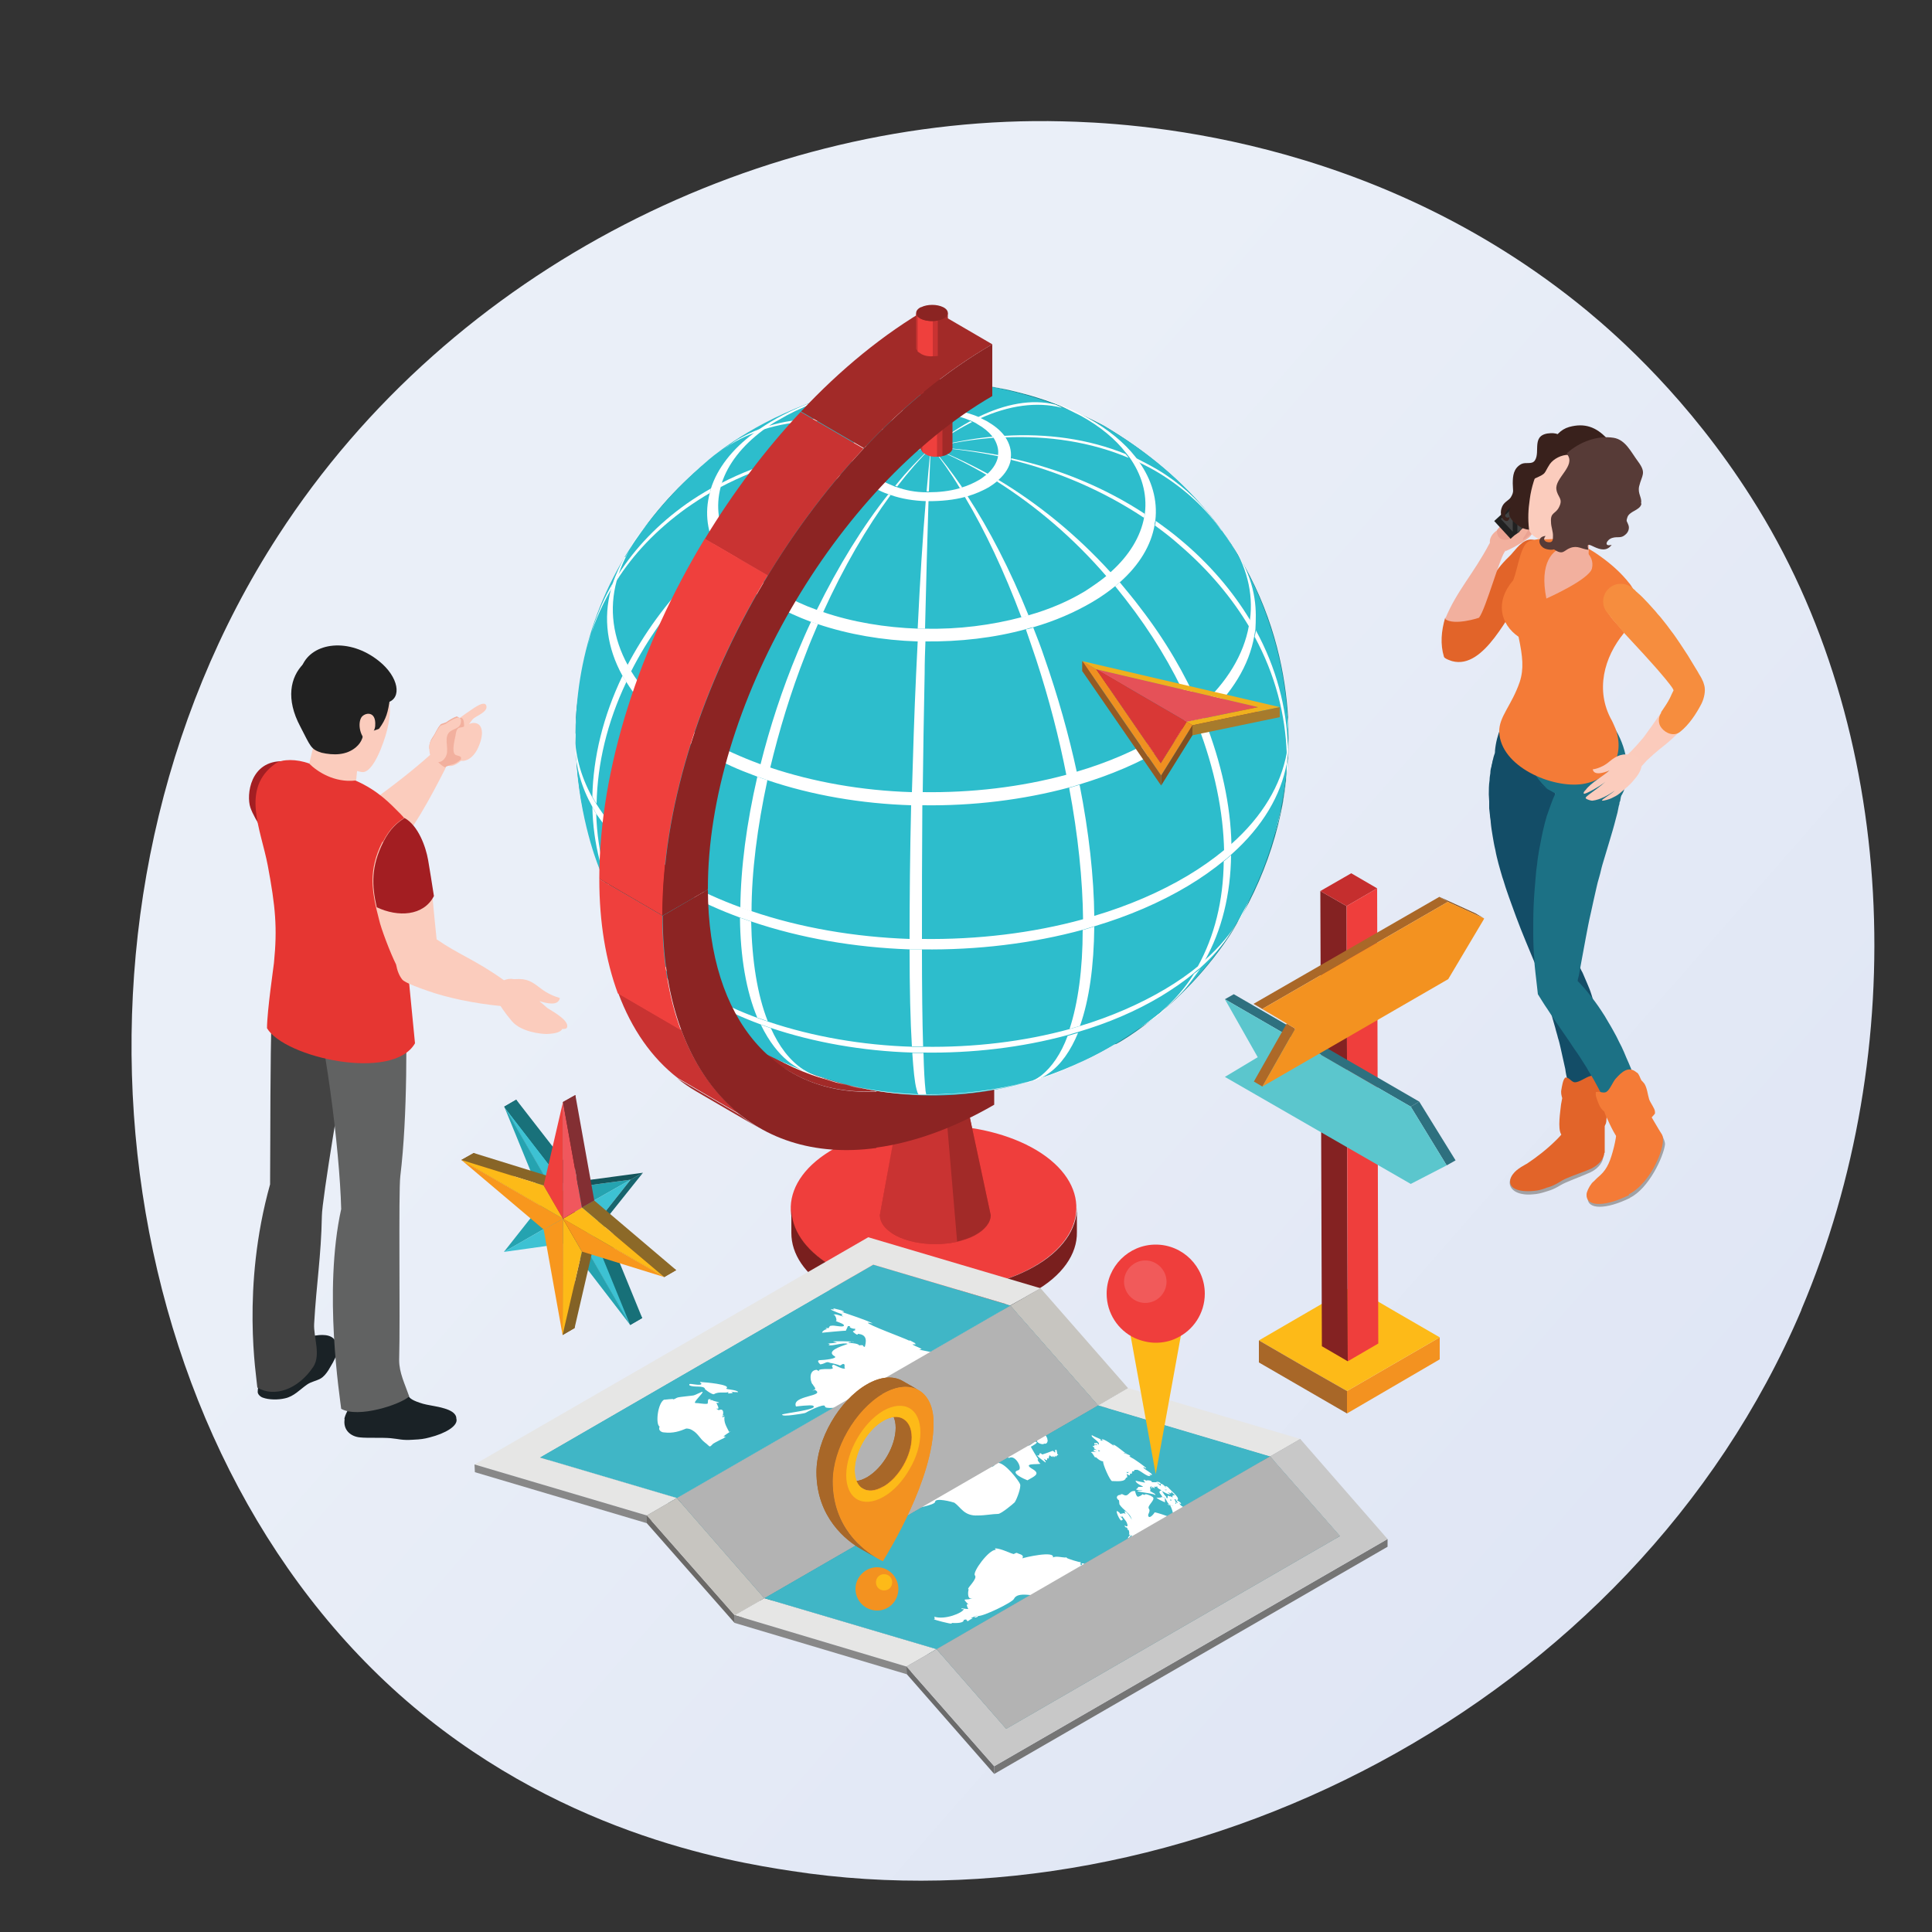 <?xml version="1.0" encoding="UTF-8"?>
<svg xmlns="http://www.w3.org/2000/svg" xmlns:xlink="http://www.w3.org/1999/xlink" viewBox="0 0 50 50">
  <rect x="0" y="0" width="50" height="50" fill="#333333" stroke="none"/>
  <defs>
    <style>
      .cls-1 {
        clip-path: url(#clippath);
      }

      .cls-2 {
        fill: url(#linear-gradient);
      }

      .cls-2, .cls-3, .cls-4, .cls-5, .cls-6, .cls-7, .cls-8, .cls-9, .cls-10, .cls-11, .cls-12, .cls-13, .cls-14, .cls-15, .cls-16, .cls-17, .cls-18, .cls-19, .cls-20, .cls-21, .cls-22, .cls-23, .cls-24, .cls-25, .cls-26, .cls-27, .cls-28, .cls-29, .cls-30, .cls-31, .cls-32, .cls-33, .cls-34, .cls-35, .cls-36, .cls-37, .cls-38, .cls-39, .cls-40, .cls-41, .cls-42, .cls-43, .cls-44, .cls-45, .cls-46, .cls-47, .cls-48, .cls-49, .cls-50, .cls-51, .cls-52, .cls-53, .cls-54, .cls-55, .cls-56, .cls-57, .cls-58, .cls-59, .cls-60, .cls-61, .cls-62, .cls-63, .cls-64, .cls-65, .cls-66, .cls-67, .cls-68, .cls-69, .cls-70, .cls-71, .cls-72, .cls-73, .cls-74, .cls-75, .cls-76, .cls-77, .cls-78, .cls-79, .cls-80, .cls-81, .cls-82, .cls-83, .cls-84, .cls-85, .cls-86, .cls-87, .cls-88, .cls-89, .cls-90, .cls-91, .cls-92, .cls-93 {
        stroke-width: 0px;
      }

      .cls-94, .cls-44 {
        fill: #c93332;
      }

      .cls-95 {
        mix-blend-mode: multiply;
      }

      .cls-96 {
        isolation: isolate;
      }

      .cls-3 {
        fill: #f47b37;
      }

      .cls-4 {
        fill: #f8971d;
      }

      .cls-5 {
        fill: #616262;
      }

      .cls-6 {
        fill: #5bc6cd;
      }

      .cls-7 {
        fill: #757370;
      }

      .cls-8 {
        fill: #791f1e;
      }

      .cls-9 {
        fill: #842222;
      }

      .cls-10 {
        fill: #836226;
      }

      .cls-11 {
        fill: #757575;
      }

      .cls-12 {
        fill: #25a3b0;
      }

      .cls-13 {
        fill: #276c76;
      }

      .cls-14 {
        fill: #266a74;
      }

      .cls-15 {
        fill: #565653;
      }

      .cls-16 {
        fill: #573b37;
      }

      .cls-17 {
        fill: #832f33;
      }

      .cls-18 {
        fill: #888;
      }

      .cls-19 {
        fill: #868686;
      }

      .cls-20 {
        fill: #886527;
      }

      .cls-21 {
        fill: #8b2422;
      }

      .cls-22 {
        fill: #39211c;
      }

      .cls-23 {
        fill: #2dbdcc;
      }

      .cls-24 {
        fill: #2e707f;
      }

      .cls-25 {
        fill: #1a2226;
      }

      .cls-26 {
        fill: #196b73;
      }

      .cls-27 {
        fill: #19717a;
      }

      .cls-28 {
        fill: #3dc2d3;
      }

      .cls-29 {
        fill: #176f77;
      }

      .cls-30 {
        fill: #177078;
      }

      .cls-31 {
        fill: #17656e;
      }

      .cls-32 {
        fill: #1c7185;
      }

      .cls-33 {
        fill: #14555b;
      }

      .cls-34 {
        fill: #145c63;
      }

      .cls-35 {
        fill: #434343;
      }

      .cls-36 {
        fill: #40b6c6;
      }

      .cls-37 {
        fill: #212121;
      }

      .cls-38 {
        fill: #20565e;
      }

      .cls-39 {
        fill: #1d828b;
      }

      .cls-40 {
        fill: #1e4f56;
      }

      .cls-41 {
        fill: #125a61;
      }

      .cls-42 {
        fill: #134d67;
      }

      .cls-43 {
        fill: #c52e2e;
      }

      .cls-45 {
        fill: #e26429;
      }

      .cls-46 {
        fill: #c8c8c8;
      }

      .cls-47 {
        fill: #c7c5c0;
      }

      .cls-48 {
        fill: #d93836;
      }

      .cls-49 {
        fill: #a77c2c;
      }

      .cls-50 {
        fill: #b0832d;
      }

      .cls-51 {
        fill: #a86728;
      }

      .cls-52 {
        fill: #a77b2c;
      }

      .cls-53 {
        fill: #aa6828;
      }

      .cls-54 {
        fill: #ad6928;
      }

      .cls-55 {
        fill: #865221;
      }

      .cls-56 {
        fill: #8b5522;
      }

      .cls-57 {
        fill: #8c2423;
      }

      .cls-58 {
        fill: #9f393d;
      }

      .cls-59 {
        fill: #8c6928;
      }

      .cls-60 {
        fill: #b3b3b3;
      }

      .cls-61 {
        fill: #8e6a29;
      }

      .cls-62 {
        fill: #a31e22;
      }

      .cls-63 {
        fill: #a1a1a4;
      }

      .cls-64 {
        fill: #a1393e;
      }

      .cls-65 {
        fill: #a22a28;
      }

      .cls-66 {
        fill: #855121;
      }

      .cls-67 {
        fill: #862322;
      }

      .cls-68 {
        fill: #945a24;
      }

      .cls-69 {
        fill: #fbcbbc;
      }

      .cls-70 {
        fill: #fbccbd;
      }

      .cls-71 {
        fill: #7f2021;
      }

      .cls-72 {
        fill: #6b6967;
      }

      .cls-73 {
        fill: #7f4e20;
      }

      .cls-74 {
        fill: #6b6b6b;
      }

      .cls-75 {
        fill: #7f5e25;
      }

      .cls-76 {
        fill: #751e1d;
      }

      .cls-77 {
        fill: #824f20;
      }

      .cls-78 {
        fill: #f39220;
      }

      .cls-79 {
        fill: #f2b09e;
      }

      .cls-80 {
        fill: #e55158;
      }

      .cls-81 {
        fill: #fff;
      }

      .cls-82 {
        fill: #ef9021;
      }

      .cls-83 {
        fill: #e63632;
      }

      .cls-84 {
        fill: #f0575d;
      }

      .cls-85 {
        fill: #fdb816;
      }

      .cls-86 {
        fill: #fdba18;
      }

      .cls-87 {
        fill: #ef3e3c;
      }

      .cls-88 {
        fill: #ef403d;
      }

      .cls-89 {
        fill: #f15a5a;
      }

      .cls-90 {
        fill: #efb01e;
      }

      .cls-91 {
        fill: #e6e6e5;
      }

      .cls-92 {
        fill: #eaa292;
      }

      .cls-93 {
        fill: #f68d3e;
      }
    </style>
    <linearGradient id="linear-gradient" x1="52.38" y1="49.29" x2="18.51" y2="19.66" gradientUnits="userSpaceOnUse">
      <stop offset="0" stop-color="#dbe2f3"/>
      <stop offset="1" stop-color="#eaeff8"/>
    </linearGradient>
    <clipPath id="clippath">
      <path class="cls-44" d="m23.3,28.55l-.53,2.9c0,.19.14.38.42.53.56.29,1.47.29,2.03,0,.28-.15.42-.34.42-.53l-.62-2.9c0,.12-.08.23-.25.32-.34.18-.89.17-1.22,0-.16-.09-.25-.2-.25-.31Z"/>
    </clipPath>
  </defs>
  <g class="cls-96">
    <g id="Layer_1" data-name="Layer 1">
      <path class="cls-2" d="m46.62,33.9c-4.38,10.3-16.03,16.08-26.14,14.52-1.65-.25-6.15-1.01-10.15-4.57C2.64,36.99,1,23.42,7.2,13.86,11.71,6.89,19.8,2.95,27.49,3.14c1.66.04,8,.3,13.58,4.9.82.68,2.63,2.28,4.25,4.83,3.82,5.98,4.15,14.31,1.3,21.02Z"/>
      <g>
        <g>
          <g>
            <g>
              <g>
                <g class="cls-96">
                  <path class="cls-87" d="m26.83,29.77c1.41.85,1.36,2.21-.11,3.03-1.47.82-3.81.8-5.23-.05-1.41-.85-1.36-2.21.11-3.03,1.47-.82,3.81-.8,5.23.05Z"/>
                </g>
                <path class="cls-8" d="m20.48,31.91v-.64c0,.53.33,1.06,1.02,1.48,1.41.85,3.75.87,5.23.05.76-.42,1.14-.99,1.14-1.55v.64c.01.56-.37,1.13-1.13,1.55-1.47.82-3.81.8-5.23-.05-.69-.41-1.03-.94-1.03-1.48Z"/>
              </g>
              <g class="cls-96">
                <g class="cls-96">
                  <path class="cls-94" d="m23.3,28.55l-.53,2.9c0,.19.14.38.42.53.56.29,1.47.29,2.03,0,.28-.15.42-.34.42-.53l-.62-2.9c0,.12-.08.23-.25.32-.34.18-.89.17-1.22,0-.16-.09-.25-.2-.25-.31Z"/>
                  <g class="cls-1">
                    <g class="cls-96">
                      <path class="cls-44" d="m23.3,28.55l-.53,2.9s0,.05,0,.07l.52-2.93s0-.03,0-.04h0Z"/>
                      <path class="cls-44" d="m23.3,28.59l-.52,2.93c.02.09.06.18.14.26l.47-3.03s-.07-.1-.08-.15h0Z"/>
                      <path class="cls-44" d="m23.39,28.75l-.47,3.03c.07.07.16.14.27.2.3.16.7.23,1.1.22l-.08-3.2c-.24,0-.48-.04-.66-.13-.07-.03-.12-.08-.16-.12h0Z"/>
                      <path class="cls-44" d="m24.21,29l.08,3.2c.16,0,.33-.02.48-.06l-.27-3.17c-.09.02-.19.03-.29.04h0Z"/>
                      <path class="cls-65" d="m24.5,28.96l.27,3.17c.16-.04.32-.09.45-.16.28-.15.42-.34.42-.53l-.62-2.9c0,.12-.08.23-.25.32-.08.04-.17.07-.27.1h0Z"/>
                    </g>
                  </g>
                </g>
                <path class="cls-21" d="m23.55,28.23c-.34.18-.34.46,0,.64.33.18.88.18,1.22,0,.34-.18.34-.46,0-.64-.33-.18-.88-.18-1.22,0Z"/>
              </g>
              <path class="cls-57" d="m25.73,27.24v1.35c-1.07.62-2.1.98-3.05,1.11v-1.46c.93-.05,1.97-.37,3.05-1Z"/>
              <g>
                <g class="cls-96">
                  <g class="cls-96">
                    <path class="cls-65" d="m25.73,27.24l-1.63-.95c-2.05,1.18-3.91,1.29-5.26.51l1.63.95c1.34.78,3.21.67,5.26-.51h0Z"/>
                  </g>
                </g>
                <g class="cls-96">
                  <g class="cls-96">
                    <path class="cls-44" d="m17.63,26.65l-1.63-.95c.35.94.87,1.68,1.54,2.2l1.63.95c-.66-.52-1.19-1.26-1.54-2.2h0Z"/>
                    <path class="cls-65" d="m19.16,28.86l-1.63-.95c.15.12.31.23.48.33l1.63.95c-.17-.1-.33-.21-.48-.33h0Z"/>
                  </g>
                </g>
              </g>
              <g class="cls-96">
                <g class="cls-96">
                  <g class="cls-96">
                    <path class="cls-39" d="m24.14,26.64c2.34-.02,3.54.19,4.7.38-1.05.64-4.81,2.54-9.23.14,1.25.7,2.89.45,4.53-.52h0Z"/>
                  </g>
                  <g>
                    <path class="cls-81" d="m24.14,26.64c.26,0,.52,0,.78,0,.1,0,.23,0,.33,0-.37.02-.74.01-1.11,0h0Z"/>
                    <path class="cls-81" d="m24.14,26.64c.49.18.99.32,1.47.41-.01.01-.02.02-.04.03-.47-.1-.96-.25-1.44-.44h0Zm1.7.49s.03-.02.04-.04c.92.14,1.81.1,2.62-.14.04,0,.09.02.12.02-.85.28-1.8.32-2.79.15h0Z"/>
                    <path class="cls-81" d="m24.14,26.64c-.02.34-.03.63-.05.88-.02,0-.04,0-.06,0,.04-.24.07-.54.11-.88h0Zm-.13,1s.05,0,.07,0c-.03.45-.07.7-.1.7h-.19c.07,0,.14-.25.21-.7h0Z"/>
                    <path class="cls-81" d="m24.14,26.64c-.3.29-.6.54-.89.74-.02,0-.04-.01-.06-.02.4-.26.57-.39.94-.72h0Zm-1.11.82s.04.02.06.02c-.62.38-1.22.54-1.76.42-.06-.02-.12-.04-.17-.06.57.13,1.2-.01,1.86-.38h0Zm-2.01.35c.06.02.12.04.18.06-.01,0-.03,0-.04-.01l-.22-.08.08.03h0Z"/>
                    <path class="cls-81" d="m24.14,26.64c.27.3.54.56.8.76-.02,0-.04.01-.06.02-.25-.21-.49-.47-.74-.78h0Zm.88.89s.04-.01.07-.02c.56.4,1.1.57,1.57.47-.06.02-.12.03-.18.05-.44.09-.94-.09-1.46-.5h0Z"/>
                    <g>
                      <path class="cls-81" d="m26.48,28.04c.06-.02.12-.03.18-.05.52-.16,1.01-.36,1.44-.62.2-.12.38-.25.54-.38.03,0,.06.01.09.02-.14.1-.28.2-.44.3-.42.25-.89.45-1.39.61l-.12.04q-.56.16-.86.21c.19-.04.37-.08.55-.13h0Z"/>
                      <path class="cls-81" d="m20.28,27.45c.27.15.57.29.88.4.06.02.11.04.17.06.34.11.69.21,1.05.28-.22-.05-.52-.12-.73-.17l-.26-.08c-.07-.02-.13-.04-.2-.06-.06-.02-.12-.04-.18-.06-.33-.12-.64-.26-.92-.42.06.02.12.04.19.06h0Z"/>
                    </g>
                    <path class="cls-81" d="m22.92,27.24c.09.05.18.09.28.13.02,0,.04.01.06.02.24.08.51.13.78.14.02,0,.04,0,.06,0,.27,0,.54-.03.79-.1.02,0,.04-.01.06-.02.17-.05.32-.12.46-.2.07-.04.13-.08.18-.12.01-.01.02-.02.04-.03.13-.12.21-.25.26-.38.09,0,.21.01.3.02-.05.14-.15.28-.29.4-.01.01-.03.02-.04.04-.06.05-.13.1-.21.15-.16.1-.35.17-.54.23-.02,0-.04.01-.07.02-.3.08-.62.12-.94.11-.02,0-.05,0-.07,0-.32-.01-.63-.06-.92-.16-.02,0-.04-.01-.06-.02-.12-.04-.23-.09-.33-.15.07-.03.15-.05.22-.08h0Z"/>
                  </g>
                </g>
                <g class="cls-96">
                  <g class="cls-96">
                    <path class="cls-39" d="m19.61,27.17c-5.33-3.1-4.71-8.65-4.68-8.89.77-6.21,5.79-7.82,6.78-8.09,3.44-.9,5.93.36,6.75.77.06.03.09.05.13.07,4.06,2.42,4.72,5.99,4.76,7.9.03,1.65-.37,3.24-1.18,4.71-1.26,2.28-3.27,3.38-3.29,3.38-.09.02-.22-.04-.32-.05-.72-.13-2.25-.35-4.41-.33-1.64.97-3.28,1.23-4.53.52h0Z"/>
                  </g>
                  <g>
                    <path class="cls-81" d="m25.25,26.65c-.1,0-.23,0-.33,0,.32-.01.65-.03.97-.07,0,.01,0,.02,0,.04-.21.02-.42.04-.63.04h0Zm.95-.08s0-.03,0-.04c1.22-.18,2.4-.57,3.44-1.18,0,.04-.01.07-.02.11-1.04.58-2.21.95-3.43,1.1h0Zm3.7-1.26s.01-.08.02-.12c.28-.17.55-.37.81-.57.68-.55,1.23-1.17,1.64-1.83,0,.06-.02.11-.02.17-.41.66-.96,1.26-1.64,1.8-.26.2-.52.39-.8.56h0Zm2.58-2.59c.01-.06.02-.11.03-.17.42-.74.68-1.53.77-2.34l-.07.46-.02.09c-.12.68-.36,1.34-.72,1.96h0Z"/>
                    <path class="cls-81" d="m28.63,26.99s-.09-.01-.12-.02c.09-.03.18-.06.28-.09-.04.03-.07.07-.11.1-.01,0-.03,0-.04.01h0Zm.26-.1s.08-.07.12-.1c.61-.26.82-.43,1.32-.83l-.26.23c-.16.14-.33.26-.51.37-.21.13-.43.24-.66.34h0Z"/>
                    <path class="cls-81" d="m24.14,26.64c.53-.15,1.07-.33,1.59-.57,0,.01.02.02.02.03-.53.22-1.08.4-1.62.53h0Zm1.91-.66s-.02-.03-.03-.04c1.12-.53,2.19-1.25,3.14-2.15.03.03.05.07.08.1-.97.88-2.06,1.58-3.19,2.08h0Zm3.43-2.31s-.05-.07-.08-.11c.26-.25.5-.52.74-.8.62-.74,1.12-1.52,1.5-2.3.04.05.08.1.12.16-.38.77-.89,1.54-1.52,2.27-.24.27-.49.54-.75.79h0Zm2.4-3.33c-.04-.05-.08-.11-.12-.16.48-1.08.73-2.16.74-3.19.05.06.09.12.13.17-.02,1.03-.27,2.11-.75,3.18h0Zm.75-3.44c-.04-.06-.09-.12-.13-.17-.02-1.02-.28-1.97-.76-2.79.04.05.08.11.12.16.49.83.75,1.78.77,2.8h0Zm-.9-3.01c-.04-.05-.08-.1-.12-.16-.08-.12-.16-.23-.24-.34l.25.33c.04.05.08.11.11.17h0Z"/>
                    <path class="cls-81" d="m24.14,26.64c-.58-.05-1.16-.15-1.74-.29,0-.01,0-.02.01-.04.57.15,1.15.26,1.72.33h0Zm-2.04-.42s0,.03-.01.04c-1.21-.34-2.38-.88-3.42-1.61,0-.04.02-.07.03-.11,1.03.75,2.19,1.32,3.4,1.68h0Zm-3.66-1.88s-.03.08-.04.12c-.28-.21-.55-.43-.8-.67-.68-.63-1.23-1.32-1.64-2.04.01-.06.03-.11.05-.17.41.73.95,1.43,1.63,2.07.25.24.52.47.8.69h0Zm-2.57-3.02c-.02.06-.03.11-.05.17-.53-1-.8-2.04-.82-3.06.02-.06.03-.12.05-.19.02,1.02.3,2.07.82,3.08h0Zm-.82-3.34c-.02.06-.04.12-.06.19,0-.49.08-.97.2-1.44l.15-.51c-.18.57-.28,1.16-.29,1.76h0Z"/>
                    <path class="cls-81" d="m24.14,26.64c-.46-.21-.93-.46-1.38-.76.01-.01.03-.02.04-.03.44.31.89.57,1.34.79h0Zm-1.59-.96s-.03.02-.05.04c-.97-.67-1.9-1.52-2.73-2.54.04-.03.08-.06.13-.09.8,1.03,1.71,1.91,2.65,2.59h0Zm-2.85-2.86s-.09.06-.14.1c-.22-.29-.44-.58-.64-.89-.54-.82-.98-1.65-1.31-2.48.06-.05.13-.09.19-.14.32.84.74,1.68,1.27,2.51.2.31.41.61.62.9h0Zm-2-3.71c-.07.05-.13.09-.2.14-.42-1.14-.64-2.25-.66-3.28.07-.05.14-.1.22-.15.02,1.03.23,2.15.64,3.3h0Zm-.64-3.56c-.07.05-.15.1-.21.15.01-1.01.23-1.93.64-2.69.06-.05.13-.09.2-.14-.4.75-.61,1.67-.62,2.68h0Zm.73-2.87c-.07.05-.13.09-.19.14.26-.42.59-.79.98-1.09l.27-.2c-.43.3-.78.69-1.06,1.15h0Z"/>
                    <path class="cls-81" d="m24.14,26.64c.07-.34.13-.72.2-1.15.02,0,.04,0,.06,0-.08.42-.17.81-.26,1.14h0Zm.3-1.38s-.05,0-.07,0c.14-.94.27-2.05.38-3.3.06,0,.13,0,.19.01-.15,1.24-.32,2.36-.5,3.29h0Zm.54-3.61c-.07,0-.13-.01-.2-.01.03-.35.06-.7.09-1.07.07-.97.13-1.93.18-2.85.1,0,.19.01.29.02-.06.92-.14,1.88-.24,2.84-.04.37-.08.72-.12,1.07h0Zm.37-4.24c-.1,0-.19-.02-.29-.02.06-1.25.08-2.43.08-3.47.11,0,.21.01.32.02,0,1.03-.04,2.21-.11,3.46h0Zm.11-3.73c-.11,0-.21-.02-.32-.02,0-1.01-.04-1.87-.1-2.51.1,0,.2.01.29.02.08.64.12,1.5.13,2.51h0Zm-.15-2.67c-.1,0-.19-.01-.29-.02-.05-.48-.12-.82-.21-.98-.02-.04-.05-.07-.07-.09.07,0,.13,0,.2.01.03.02.06.05.09.1.11.17.21.51.27.99h0Zm-.41-1.1c-.06,0-.13,0-.19-.01,0,0-.01,0-.02,0h.19s.02.02.02.02h0Z"/>
                    <path class="cls-81" d="m24.14,26.64c.34-.28.68-.6,1.02-.97.02,0,.03.01.05.02-.42.41-.63.61-1.07.95h0Zm1.26-1.15s-.04-.02-.06-.03c.71-.81,1.39-1.8,2-2.94.06.02.11.05.16.07-.64,1.12-1.35,2.11-2.1,2.9h0Zm2.27-3.19c-.06-.02-.11-.05-.17-.07.16-.32.32-.65.47-.99.4-.9.71-1.8.95-2.68.08.03.16.07.24.1-.25.87-.59,1.77-1,2.66-.16.34-.32.66-.49.98h0Zm1.58-3.94c-.08-.04-.16-.07-.25-.11.3-1.2.46-2.35.47-3.38.09.04.18.08.27.12,0,1.03-.17,2.18-.49,3.37h0Zm.49-3.63c-.09-.04-.18-.08-.27-.12-.02-1.01-.18-1.9-.49-2.6.08.04.17.07.25.11.32.7.49,1.6.51,2.61h0Zm-.6-2.78c-.08-.04-.16-.07-.24-.1-.26-.52-.62-.93-1.06-1.17-.07-.04-.14-.07-.21-.1h.01s.23.1.23.1c.05.02.11.05.16.08.47.26.84.66,1.12,1.19h0Z"/>
                    <path class="cls-81" d="m24.14,26.64c-.55.12-1.11.18-1.65.21,0-.01-.01-.02-.02-.03.55-.01,1.11-.07,1.67-.17h0Zm-1.97.18s.02.03.02.04c-1.16.01-2.27-.19-3.26-.62-.02-.04-.04-.07-.06-.11,1,.46,2.13.68,3.3.69h0Zm-3.55-.81s.04.07.07.11c-.27-.13-.52-.28-.76-.44-.65-.44-1.17-.97-1.56-1.57-.03-.05-.06-.11-.09-.16.4.61.93,1.15,1.58,1.6.25.17.51.32.77.46h0Zm-2.49-2.28s.04.07.06.11l-.16-.27c.03.06.06.11.1.17h0Z"/>
                    <path class="cls-81" d="m24.14,26.64c-.22-.32-.45-.68-.66-1.08.02,0,.04,0,.06-.01.2.41.4.77.61,1.09h0Zm-.72-1.32s-.05,0-.07.02c-.46-.89-.91-1.96-1.31-3.16.06-.01.12-.03.18-.04.36,1.21.77,2.29,1.2,3.19h0Zm-1.29-3.5c-.07.01-.13.03-.19.04-.11-.34-.21-.68-.31-1.04-.26-.94-.47-1.88-.63-2.78.09-.02.18-.04.28-.06.15.91.34,1.85.58,2.79.09.36.18.71.28,1.04h0Zm-.91-4.16c-.09.02-.19.04-.28.06-.2-1.23-.31-2.4-.32-3.43.1-.02.21-.05.31-.07.01,1.03.11,2.2.29,3.44h0Zm-.29-3.7c-.1.02-.21.05-.31.07,0-1.01.11-1.88.3-2.54.09-.02.19-.04.28-.06-.18.66-.27,1.53-.28,2.54h0Zm.32-2.7c-.09.02-.18.04-.28.06.17-.5.4-.86.68-1.06.08-.05.16-.09.24-.12.06-.01.13-.03.19-.04-.07.03-.15.06-.22.11-.26.19-.47.55-.62,1.04h0Z"/>
                    <path class="cls-81" d="m32.35,22.96c0-.06.02-.11.02-.17.09-.74-.12-1.48-.61-2.17-.04-.05-.08-.1-.12-.16-.41-.52-1-1.01-1.75-1.43-.23-.13-.48-.25-.72-.36-.08-.03-.16-.07-.24-.1-1.09-.45-2.31-.72-3.58-.83-.1,0-.19-.02-.29-.02-1.27-.08-2.56.01-3.77.27-.09.02-.18.04-.28.06-1.02.24-1.98.61-2.8,1.1-.14.08-.27.17-.4.25-.07.05-.13.09-.19.14-.83.61-1.36,1.32-1.6,2.05-.02.06-.03.11-.05.17-.19.73-.1,1.48.29,2.19.03.05.06.11.09.16.02.03.04.06.06.09l-.08-.12-.15-.24s-.04-.07-.06-.11c-.4-.72-.5-1.48-.3-2.23.02-.06.03-.11.05-.17.24-.74.79-1.46,1.63-2.08.06-.05.13-.09.2-.14.13-.09.26-.17.4-.26.83-.5,1.81-.87,2.85-1.12.09-.02.19-.04.28-.06,1.23-.26,2.55-.36,3.84-.27.1,0,.2.01.29.02,1.29.11,2.54.39,3.64.84.08.03.17.07.25.11.26.11.5.24.74.37.77.43,1.36.92,1.78,1.46.04.05.08.1.12.16.5.7.71,1.46.62,2.21,0,.06-.02.11-.03.17-.07.36-.2.72-.4,1.07l-.15.24-.08.12c.25-.39.42-.79.49-1.2h0Z"/>
                    <path class="cls-81" d="m28.64,26.99s.01-.01.02-.02c.04-.03.08-.06.11-.1.48-.43.77-.91.86-1.41,0-.04.01-.08.02-.11.06-.49-.08-.99-.41-1.45-.03-.03-.05-.07-.08-.1-.28-.35-.67-.67-1.17-.96-.15-.09-.32-.17-.48-.24-.05-.02-.11-.05-.16-.07-.73-.3-1.55-.48-2.4-.55-.06,0-.13-.01-.19-.01-.85-.05-1.72,0-2.52.18-.06.01-.12.03-.18.04-.69.16-1.32.41-1.87.74-.09.05-.18.11-.27.17-.04.03-.09.06-.13.09-.55.41-.91.88-1.07,1.37-.01.04-.02.07-.03.11-.13.49-.06.99.2,1.47.02.04.04.07.06.11.28.44.73.86,1.35,1.21-.06-.02-.12-.04-.19-.06-.65-.37-1.13-.8-1.42-1.27-.02-.04-.05-.07-.07-.11-.27-.5-.34-1.02-.21-1.54.01-.04.02-.08.04-.12.17-.51.54-1,1.12-1.44.04-.03.09-.06.14-.1.09-.06.18-.12.28-.18.57-.34,1.25-.6,1.96-.77.06-.02.13-.03.19-.04.85-.18,1.76-.25,2.65-.19.07,0,.13,0,.2.01.89.07,1.75.27,2.51.58.06.02.12.05.17.07.18.08.35.16.51.25.53.3.94.64,1.23,1,.03.04.06.07.08.11.35.48.49,1.01.43,1.52,0,.04-.01.08-.02.12-.09.52-.39,1.02-.9,1.48-.04.03-.08.07-.12.1-.05.04-.1.08-.15.12-.03,0-.06-.01-.09-.02h0Z"/>
                    <path class="cls-81" d="m32.64,17.17c-.04-.06-.09-.12-.13-.17-.46-.58-1.11-1.13-1.96-1.6-.26-.15-.53-.28-.81-.4-.09-.04-.18-.08-.27-.12-1.21-.5-2.59-.81-4-.92-.11,0-.21-.02-.32-.02-1.42-.09-2.86.01-4.21.3-.1.02-.21.05-.31.07-1.14.27-2.21.68-3.13,1.23-.15.09-.3.19-.44.29-.07.05-.15.1-.22.15-.92.69-1.52,1.47-1.79,2.29-.02.06-.04.12-.05.19-.08.3-.11.59-.11.89v-.34s0-.05,0-.05c0-.25.04-.51.11-.76.02-.06.04-.12.06-.19.27-.81.86-1.6,1.79-2.29.07-.05.14-.1.21-.15.14-.1.29-.19.44-.28.92-.55,1.98-.96,3.13-1.23.1-.02.21-.05.31-.07,1.35-.29,2.8-.39,4.21-.3.11,0,.21.01.32.02,1.41.12,2.78.42,4,.92.09.04.18.08.27.12.28.12.55.26.81.4.84.47,1.5,1.02,1.96,1.6.05.06.09.12.13.17.45.63.69,1.3.71,1.98v.05s0,.34,0,.34c.01-.72-.22-1.44-.71-2.11h0Z"/>
                    <path class="cls-81" d="m25.87,26.68s.01-.05.02-.07c0-.01,0-.02,0-.04.02-.16-.03-.31-.13-.46,0-.01-.02-.02-.02-.03-.09-.11-.21-.21-.37-.3-.05-.03-.1-.05-.15-.08-.02,0-.03-.02-.05-.02-.23-.1-.49-.15-.76-.18-.02,0-.04,0-.06,0-.27-.02-.54,0-.8.06-.02,0-.04,0-.06.01-.22.05-.42.13-.59.23-.03.02-.06.04-.08.05-.01,0-.03.02-.04.03-.18.13-.29.28-.34.43,0,.01,0,.02-.01.04-.04.16-.02.31.06.47,0,.01.01.02.02.03.09.13.17.23.43.38-.07.03-.15.05-.22.08-.23-.13-.4-.29-.51-.45,0-.01-.02-.03-.02-.04-.1-.18-.12-.37-.07-.55,0-.01,0-.03.01-.04.06-.18.19-.36.4-.51.02-.01.03-.02.05-.04.03-.02.06-.04.1-.06.21-.12.45-.21.7-.28.02,0,.05-.01.07-.02.3-.07.63-.09.95-.07.02,0,.05,0,.07,0,.32.03.63.1.9.21.02,0,.04.02.06.03.06.03.12.06.18.09.19.11.34.23.44.36,0,.01.02.03.03.04.12.17.18.36.15.55,0,.01,0,.03,0,.04,0,.04-.02.08-.03.12-.09,0-.21-.01-.3-.02h0Z"/>
                    <path class="cls-81" d="m24.95,9.93c-.07,0-.13-.01-.2-.01-.89-.06-1.8,0-2.65.19-.07.01-.13.03-.19.04-.19.05-.38.1-.56.16l.37-.11c.19-.05.44-.11.63-.15.77-.15,1.58-.2,2.38-.15.06,0,.13,0,.19.01.32.03.64.07.96.13.24.05.55.13.79.19l.2.06c-.6-.19-1.25-.31-1.9-.36h0Z"/>
                    <path class="cls-81" d="m31.87,14.1c-.04-.05-.08-.11-.12-.16-.42-.53-1.02-1.03-1.78-1.46-.24-.13-.48-.26-.74-.37-.08-.04-.16-.07-.25-.11-1.1-.45-2.36-.73-3.64-.84-.1,0-.19-.01-.29-.02-1.29-.08-2.6.01-3.84.27-.09.02-.19.04-.28.06-1.04.25-2.01.62-2.85,1.12-.14.08-.28.17-.4.26-.07.05-.13.09-.2.14-.49.39-.91.74-1.32,1.42l.22-.36c.29-.44.69-.86,1.21-1.25.06-.05.13-.09.19-.14.13-.09.26-.17.4-.25.82-.49,1.77-.86,2.8-1.1.09-.02.18-.04.28-.06,1.21-.26,2.5-.35,3.77-.27.1,0,.19.01.29.02,1.26.11,2.49.38,3.58.83.08.03.16.07.24.1.25.11.49.23.72.36.75.42,1.34.91,1.75,1.43.04.05.08.1.12.16.03.04.06.09.09.13l.22.36-.18-.27h0Z"/>
                  </g>
                </g>
                <g class="cls-96">
                  <path class="cls-23" d="m19.37,27.03c.07.04.17.1.24.14-.03-.02-.05-.03-.08-.05-2.49-1.5-2.45-6.3.09-10.73,1.25-2.17,2.86-3.84,4.48-4.81-1.62.97-3.23,2.64-4.48,4.81-2.54,4.43-2.58,9.23-.09,10.73.03.02.05.03.08.05,5.14,2.71,9.17.03,10.28-.86,2.88-2.29,4.12-6.23,3.08-9.79-.68-2.35-2.16-4.19-4.39-5.49-.03-.02-.06-.04-.1-.05-5.51-2.79-9.67.52-10.13.91-4.6,3.9-3.44,8.79-2.98,10.2.39,1.18,1.42,3.39,3.99,4.94h0Z"/>
                  <g>
                    <path class="cls-81" d="m33.2,20.76l.02-.09.07-.46c.03-.21.04-.41.04-.62,0,.06-.02.13-.03.19,0,.33-.04.66-.1.98h0Zm.1-1.24c.01-.06.02-.13.03-.19-.03-1.02-.3-2.05-.83-3.02,0,.06-.02.11-.03.17.53.98.8,2.01.83,3.04h0Zm-.97-3.29c.01-.06.02-.11.03-.17-.45-.75-1.06-1.47-1.82-2.1-.2-.17-.42-.33-.63-.48,0,.04-.01.08-.02.12.22.16.43.32.63.5.76.65,1.37,1.38,1.82,2.14h0Zm-2.72-2.82s.01-.08.02-.11c-1.05-.69-2.23-1.17-3.46-1.44,0,.01,0,.03,0,.04,1.22.3,2.4.81,3.45,1.51h0Zm-3.76-1.59s0-.02,0-.04c-.58-.11-1.17-.18-1.75-.21.58.04,1.17.12,1.75.24h0Z"/>
                    <path class="cls-81" d="m30.06,26.18l.26-.23c.33-.32.35-.34.75-.89-.05.05-.11.1-.17.14-.23.37-.51.69-.84.97h0Zm.95-1.17c.06-.05.12-.1.17-.15.44-.78.67-1.72.68-2.73-.06.05-.12.11-.19.16-.01,1.02-.24,1.94-.67,2.72h0Zm.67-2.98c.06-.05.13-.11.19-.16-.02-1.03-.26-2.13-.7-3.25-.06.05-.11.1-.17.15.43,1.12.66,2.23.68,3.26h0Zm-.8-3.55c.06-.05.11-.1.17-.15-.38-.88-.89-1.76-1.54-2.6-.17-.23-.35-.44-.53-.66-.04.03-.08.07-.12.1.18.22.35.44.52.67.63.86,1.13,1.75,1.5,2.64h0Zm-2.24-3.56s.08-.06.11-.1c-.89-.98-1.88-1.78-2.91-2.4-.01.01-.03.02-.04.04,1.01.64,1.98,1.46,2.84,2.46h0Zm-3.1-2.62s.02-.02.04-.03c-.49-.27-.98-.5-1.47-.69.48.2.96.44,1.44.72h0Z"/>
                    <path class="cls-81" d="m23.8,28.34h.19s0,0,0,0c-.06,0-.13,0-.19,0,0,0,0,0,.01,0h0Zm-.03-.02c.07,0,.14,0,.2,0,0-.02-.02-.07-.02-.13-.02-.18-.04-.5-.05-.94-.1,0-.19,0-.29,0,.03.44.06.76.11.94.02.07.03.11.05.13h0Zm-.17-1.24c.1,0,.2,0,.29,0-.02-.64-.03-1.5-.03-2.51-.11,0-.22,0-.32,0,0,1.01.02,1.87.06,2.51h0Zm-.06-2.78c.11,0,.22,0,.32,0,0-1.04,0-2.21.01-3.46-.1,0-.2,0-.29,0-.03,1.25-.04,2.43-.04,3.46h0Zm.05-3.79c.1,0,.19,0,.29,0,.01-1,.03-2.04.05-3.09,0-.28.01-.56.02-.82-.07,0-.14,0-.2,0-.01.27-.03.54-.04.82-.05,1.05-.08,2.09-.11,3.09h0Zm.16-4.24c.06,0,.13,0,.19,0,.03-1.25.06-2.37.09-3.32-.02,0-.05,0-.07,0-.08.94-.15,2.06-.21,3.31h0Zm.23-3.55s.04,0,.06,0c.02-.43.03-.81.05-1.15-.04.34-.07.73-.11,1.15h0Z"/>
                    <path class="cls-81" d="m20.94,27.78l.22.08c-.13-.04-.25-.11-.37-.18-.35-.23-.63-.6-.84-1.07-.09-.03-.17-.06-.26-.09.45.92.97,1.14,1.25,1.26h0Zm-1.33-1.44c.09.03.17.06.26.09-.27-.68-.41-1.57-.43-2.58-.1-.03-.19-.07-.29-.1.01,1.01.16,1.9.45,2.59h0Zm-.45-2.85c.09.03.19.07.29.1,0-1.03.15-2.19.41-3.4-.09-.03-.18-.06-.26-.09-.28,1.21-.43,2.36-.44,3.39h0Zm.51-3.7c.09.03.17.06.26.09.23-.96.53-1.96.92-2.95.1-.27.21-.52.32-.78-.06-.02-.12-.04-.18-.06-.12.25-.23.51-.34.77-.41.98-.73,1.97-.97,2.93h0Zm1.46-4c.06.02.11.04.17.06.53-1.17,1.13-2.2,1.75-3.04-.02,0-.04-.01-.06-.02-.66.83-1.29,1.85-1.86,3.01h0Zm2.03-3.22s.04.01.06.02c.29-.38.59-.72.89-1.02-.32.29-.63.62-.94,1h0Z"/>
                    <path class="cls-81" d="m31.62,13.73l-.25-.33c-.38-.48-.85-.91-1.42-1.25-.19-.11-.38-.21-.58-.31.03.04.06.07.08.11.2.1.4.2.59.32.64.4,1.17.89,1.57,1.46h0Zm-2.41-1.88s-.05-.07-.08-.1c-.96-.39-2.03-.54-3.15-.47.01.01.02.03.03.04,1.13-.05,2.23.12,3.2.53h0Zm-3.49-.52s-.02-.02-.03-.03c-.53.05-1.06.15-1.6.29.54-.13,1.09-.22,1.62-.26h0Z"/>
                    <path class="cls-81" d="m26.59,28.01c.06-.02.13-.04.19-.05.13-.04.25-.1.37-.19.31-.22.56-.58.75-1.04-.09.03-.18.05-.27.08-.17.46-.41.81-.69,1.03-.11.08-.22.14-.34.18h0Zm1.09-1.38c.09-.03.18-.05.27-.08.24-.68.36-1.55.37-2.57-.1.03-.2.06-.3.09,0,1.01-.12,1.89-.34,2.56h0Zm.34-2.82c.1-.03.2-.06.3-.09-.01-1.03-.14-2.19-.38-3.41-.09.03-.18.05-.27.08.23,1.22.35,2.39.36,3.42h0Zm-.42-3.74c.09-.03.18-.05.27-.08-.21-.97-.49-1.97-.84-2.97-.09-.27-.19-.53-.29-.78-.06.02-.13.04-.19.05.09.26.18.52.27.79.33,1.01.59,2.02.78,2.99h0Zm-1.16-4.09c.06-.02.12-.03.18-.05-.48-1.19-1.02-2.23-1.58-3.09-.02,0-.04.01-.07.02.52.87,1.02,1.93,1.47,3.13h0Zm-1.6-3.35s.04-.01.06-.02c-.27-.39-.53-.74-.8-1.04.25.31.5.66.74,1.06h0Z"/>
                    <path class="cls-81" d="m15.35,16.23l-.15.51c.13-.51.34-1.01.61-1.48.02-.06.03-.11.05-.17-.21.36-.38.74-.51,1.14h0Zm.65-1.36c-.02.06-.03.11-.05.17.44-.7,1.04-1.33,1.8-1.88.2-.14.41-.28.62-.4.01-.04.02-.08.03-.12-.21.12-.42.25-.62.39-.75.53-1.34,1.15-1.78,1.84h0Zm2.67-2.37s-.02.07-.03.11c1.04-.55,2.21-.89,3.42-1.01,0-.01,0-.03.01-.04-1.21.1-2.37.41-3.4.94h0Zm3.71-.96s0,.02-.01.04c.57-.04,1.15-.04,1.73.01-.58-.06-1.15-.08-1.72-.05h0Z"/>
                    <path class="cls-81" d="m18.85,11.53l-.27.2c.14-.11.29-.21.45-.3.16-.09.33-.17.5-.23.05-.03.09-.06.14-.1-.17.06-.33.14-.48.22-.12.06-.22.13-.33.21h0Zm1.02-.5s-.09.06-.13.09c.83-.27,1.76-.29,2.73-.08.02-.01.03-.02.05-.03-.94-.23-1.84-.23-2.65.02h0Zm2.89.04s-.03.02-.04.03c.61.15,1.08.35,1.38.48-.45-.22-.9-.39-1.34-.51h0Z"/>
                    <path class="cls-81" d="m24.89,9.91h-.19c-.11-.02-.24.22-.37.67.02,0,.05,0,.07,0,.17-.45.34-.69.49-.68h0Zm-.53.81s-.04,0-.06,0c-.07.24-.13.54-.2.87.09-.34.17-.63.26-.87h0Z"/>
                    <path class="cls-81" d="m27.86,10.67l-.23-.1h-.01c-.05-.03-.1-.05-.15-.06.06.02.12.05.17.07.08.02.15.05.22.09h0Zm-.39-.13c-.05-.02-.11-.05-.16-.07-.61-.15-1.3-.02-2.01.33.02,0,.04.02.06.03.75-.34,1.47-.44,2.11-.28h0Zm-2.31.38s-.03-.01-.05-.02c-.45.25-.79.51-1.02.69.48-.36.84-.55,1.07-.67h0Z"/>
                    <path class="cls-81" d="m16.03,23.56l.16.27s.02.04.03.06c-.5-.84-.76-1.81-.79-2.83-.04-.06-.07-.12-.1-.18.02.95.25,1.86.7,2.68h0Zm-.7-2.94c.03.06.07.12.11.18.02-1.03.27-2.1.77-3.15-.03-.05-.07-.11-.1-.16-.5,1.04-.76,2.11-.78,3.13h0Zm.91-3.4c.03.05.06.11.09.16.42-.83.99-1.64,1.71-2.39.19-.2.39-.4.59-.58-.02-.04-.05-.07-.07-.11-.21.18-.41.37-.6.57-.73.74-1.3,1.54-1.73,2.36h0Zm2.59-3.15s.04.07.06.11c.99-.85,2.1-1.52,3.26-2,0-.01-.02-.03-.02-.04-1.17.45-2.29,1.1-3.3,1.93h0Zm3.6-2.04s.01.02.02.03c.55-.21,1.1-.37,1.65-.49-.56.11-1.12.26-1.67.45h0Z"/>
                    <path class="cls-81" d="m22.19,10.08c-.06.01-.12.03-.18.04.4-.08.84.12,1.31.54.02,0,.05-.01.07-.02-.42-.44-.83-.64-1.19-.57h0Zm1.3.69s-.04,0-.06.01c.22.22.44.49.66.8-.2-.32-.4-.59-.6-.82h0Z"/>
                    <g>
                      <path class="cls-81" d="m16.34,24.08l.08.12c.42.63,1.07,1.22,1.96,1.72-.04-.06-.07-.12-.1-.18-.95-.53-1.63-1.16-2.05-1.84-.01-.02-.02-.04-.03-.06l.15.24h0Z"/>
                      <path class="cls-81" d="m18.37,25.91c.41.23.85.43,1.31.6.09.03.17.06.26.09,1.13.38,2.39.6,3.66.64.1,0,.19,0,.29,0,1.27.02,2.55-.13,3.73-.45.09-.03.18-.05.27-.08.78-.23,1.51-.54,2.16-.93.31-.19.59-.38.84-.59.06-.05.11-.1.17-.14.32-.29.59-.59.79-.91l.08-.12.15-.24c-.22.37-.52.73-.9,1.07-.06.05-.11.1-.17.15-.25.21-.54.41-.86.6-.66.39-1.4.71-2.19.95-.09.03-.18.05-.27.08-1.2.33-2.5.48-3.79.46-.1,0-.2,0-.29,0-1.29-.04-2.57-.26-3.73-.65-.09-.03-.18-.06-.26-.09-.47-.17-.92-.38-1.34-.61.03.06.07.12.1.18h0Z"/>
                    </g>
                    <path class="cls-81" d="m21.66,28.01c.22.06.51.13.73.17.45.09.93.14,1.4.15.06,0,.13,0,.19,0,.66,0,1.32-.05,1.94-.17.54-.12.56-.13.86-.21l.12-.04s-.09.03-.13.04c-.06.02-.12.04-.19.05-.83.22-1.72.33-2.62.32-.07,0-.13,0-.2,0-.82-.03-1.63-.16-2.37-.39l.26.08h0Z"/>
                    <g>
                      <path class="cls-81" d="m14.89,18.99v.34c.01.53.16,1.05.44,1.55.03.06.07.12.1.18.56.8,1.02,1.29,2.25,2.02,0-.09,0-.17,0-.26-1.04-.58-1.79-1.28-2.25-2.02-.04-.06-.07-.12-.11-.18-.3-.55-.45-1.12-.44-1.69v.05h0Z"/>
                      <path class="cls-81" d="m17.69,23.08c.46.26.95.48,1.47.67.1.03.19.07.29.1,1.27.43,2.67.67,4.09.72.11,0,.21,0,.32,0,1.42.02,2.85-.15,4.17-.51.1-.03.2-.06.3-.09.87-.26,1.69-.61,2.41-1.04.35-.21.66-.43.94-.66.07-.05.13-.11.19-.16.81-.72,1.28-1.53,1.43-2.35.01-.06.02-.13.03-.19.01-.1.02-.21.02-.32v-.4c0,.15,0,.3-.02.45,0,.06-.02.13-.03.19-.15.82-.62,1.63-1.43,2.35-.06.05-.12.11-.19.16-.28.23-.59.45-.94.66-.72.43-1.54.78-2.41,1.04-.1.03-.2.06-.3.09-1.31.36-2.74.53-4.17.51-.11,0-.22,0-.32,0-1.42-.05-2.83-.29-4.09-.72-.1-.03-.19-.07-.29-.1-.52-.19-1.01-.41-1.47-.67,0,.09,0,.18,0,.26h0Z"/>
                    </g>
                    <g>
                      <path class="cls-81" d="m21.71,10.19l-.37.11c-.51.16-.98.37-1.4.62-.1.06-.19.12-.28.18-.05.03-.09.06-.14.1-.58.43-.96.93-1.12,1.44-.01.04-.02.08-.03.12-.14.51-.07,1.04.21,1.54.02.04.04.07.07.11.29.47.76.9,1.42,1.27.06-.1.12-.19.19-.28-.63-.35-1.08-.77-1.35-1.21-.02-.04-.04-.07-.06-.11-.26-.47-.33-.98-.2-1.47.01-.04.02-.08.03-.11.16-.49.52-.96,1.07-1.37.04-.03.08-.06.13-.09.08-.06.17-.12.27-.17.55-.33,1.19-.57,1.88-.74.06-.01.12-.03.18-.04.05,0,.1-.02.15-.03-.19.04-.44.09-.63.15h0Z"/>
                      <path class="cls-81" d="m20.06,15.67c.29.16.6.3.92.42.06.02.12.04.18.06.8.27,1.68.42,2.58.45.07,0,.13,0,.2,0,.89.01,1.79-.09,2.62-.32.06-.02.13-.04.19-.05.55-.16,1.06-.38,1.52-.65.22-.13.42-.27.59-.41.04-.03.08-.07.12-.1.51-.45.81-.96.9-1.48,0-.04.01-.08.02-.12.06-.52-.08-1.04-.43-1.53-.03-.04-.05-.07-.08-.11-.29-.37-.7-.71-1.23-1.01-.16-.09-.33-.18-.51-.25-.06-.03-.11-.05-.17-.07-.2-.08-.4-.15-.61-.22l-.2-.06c-.24-.06-.55-.14-.79-.19.51.1.99.24,1.44.42.05.02.11.05.16.07.17.08.33.16.49.24.51.28.9.61,1.17.96.03.03.05.07.08.1.33.46.47.96.41,1.46,0,.04-.01.08-.02.11-.09.49-.38.98-.86,1.41-.04.03-.07.07-.11.1-.17.14-.36.27-.56.4-.43.26-.92.47-1.45.62-.06.02-.12.03-.18.05-.79.21-1.65.32-2.5.3-.06,0-.13,0-.19,0-.85-.03-1.7-.17-2.46-.43-.06-.02-.12-.04-.17-.06-.31-.11-.61-.25-.88-.4-.06.09-.13.19-.19.28h0Z"/>
                    </g>
                    <g>
                      <path class="cls-81" d="m16.16,14.42c-.1.19-.23.46-.3.67-.02.06-.04.11-.05.17-.2.74-.1,1.51.3,2.23.03.05.06.11.1.16.42.68,1.1,1.31,2.05,1.84.03-.1.06-.2.1-.3-.93-.52-1.61-1.14-2.02-1.81-.03-.05-.06-.11-.09-.16-.39-.71-.49-1.46-.29-2.19.01-.06.03-.11.05-.17.09-.27.22-.54.39-.8l-.22.36h0Z"/>
                      <path class="cls-81" d="m18.26,19.49c.63.33.73.38,1.34.61.09.03.17.06.26.09,1.15.39,2.43.61,3.73.65.1,0,.2,0,.29,0,1.3.02,2.6-.14,3.79-.46.09-.02.18-.05.27-.08.79-.24,1.54-.55,2.19-.95.32-.19.6-.39.86-.6.06-.05.12-.1.17-.15.73-.66,1.17-1.39,1.3-2.14.01-.06.02-.11.03-.17.02-.45.06-1.07-.44-1.94l-.22-.36c.43.65.61,1.35.52,2.04,0,.06-.02.11-.03.17-.13.73-.56,1.46-1.28,2.1-.05.05-.11.1-.17.15-.25.21-.53.4-.84.59-.65.39-1.38.7-2.16.93-.09.03-.18.05-.27.08-1.18.32-2.46.47-3.73.45-.1,0-.19,0-.29,0-1.27-.04-2.53-.26-3.66-.64-.09-.03-.17-.06-.26-.09-.46-.17-.91-.37-1.32-.6-.03.1-.07.2-.1.3h0Z"/>
                    </g>
                    <path class="cls-81" d="m22.66,12.64c.1.06.21.11.33.15.02,0,.04.02.06.02.28.1.6.15.92.16.02,0,.05,0,.07,0,.32,0,.64-.03.94-.11.02,0,.05-.01.07-.02.2-.06.38-.14.54-.23.08-.05.15-.1.21-.15.01-.01.03-.02.04-.04.18-.16.29-.34.32-.53,0-.01,0-.03,0-.04.02-.19-.03-.37-.15-.55,0-.01-.02-.03-.03-.04-.1-.13-.25-.25-.44-.36-.06-.03-.12-.06-.18-.09-.02,0-.04-.02-.06-.03-.27-.11-.58-.18-.9-.21-.02,0-.05,0-.07,0-.32-.02-.64,0-.95.07-.02,0-.05.01-.07.02-.26.06-.5.15-.7.28-.03.02-.07.04-.1.06-.02.01-.03.02-.05.03-.21.15-.34.33-.4.51,0,.01,0,.03-.01.04-.05.18-.02.37.07.55,0,.01.01.03.02.04.11.16.2.27.51.45.07-.06.15-.13.22-.19-.2-.11-.34-.24-.43-.38,0-.01-.01-.02-.02-.03-.08-.15-.1-.31-.06-.47,0-.01,0-.02.01-.04.05-.15.16-.3.34-.43.01,0,.03-.02.04-.03.03-.02.05-.04.08-.05.17-.1.38-.18.59-.23.02,0,.04,0,.06-.01.26-.05.53-.07.8-.06.02,0,.04,0,.06,0,.27.02.53.08.76.18.02,0,.03.01.05.02.05.02.11.05.15.08.16.09.28.19.37.3,0,.01.02.02.03.03.1.15.15.31.13.46,0,.01,0,.02,0,.04-.03.16-.12.31-.27.45-.01.01-.02.02-.04.03-.05.04-.11.09-.18.13-.14.08-.29.15-.46.2-.02,0-.04.01-.06.02-.25.07-.52.1-.79.1-.02,0-.04,0-.06,0-.27,0-.54-.05-.78-.14-.02,0-.04-.01-.06-.02-.1-.04-.19-.08-.28-.13-.07.06-.15.12-.22.19h0Z"/>
                  </g>
                </g>
              </g>
              <g class="cls-96">
                <g class="cls-96">
                  <g class="cls-96">
                    <path class="cls-65" d="m23.82,10.02v1.59s.01.01.01.02v-1.59s-.01-.01-.01-.02h0Z"/>
                    <path class="cls-44" d="m23.83,10.04v1.59s.03.05.05.07v-1.59s-.05-.05-.05-.07h0Z"/>
                    <path class="cls-88" d="m23.87,10.11v1.59s.06.04.09.06c.08.05.2.07.31.06v-1.59c-.13,0-.24-.02-.32-.06-.03-.02-.06-.04-.08-.06h0Z"/>
                    <path class="cls-44" d="m24.25,10.23v1.59c.06,0,.11,0,.15-.02v-1.59c-.06,0-.1.01-.15.02h0Z"/>
                    <path class="cls-65" d="m24.39,10.21v1.59c.06,0,.1-.03.14-.05.08-.04.12-.1.12-.15v-1.59c-.01.05-.05.11-.13.15-.04.02-.08.04-.13.05h0Z"/>
                  </g>
                </g>
                <path class="cls-21" d="m23.94,9.87c-.16.08-.16.22,0,.3.16.08.42.08.58,0,.16-.08.16-.22,0-.3-.16-.08-.42-.08-.57,0Z"/>
              </g>
              <g>
                <g class="cls-96">
                  <polygon class="cls-21" points="18.32 23.02 16.68 22.07 15.51 22.75 17.14 23.7 18.32 23.02"/>
                </g>
                <g class="cls-96">
                  <g class="cls-96">
                    <g class="cls-96">
                      <path class="cls-65" d="m25.68,8.91l-1.63-.95c-1.18.68-2.3,1.6-3.32,2.69l1.63.95c1.02-1.09,2.14-2.01,3.32-2.69h0Z"/>
                      <path class="cls-44" d="m22.35,11.61l-1.63-.95c-.92.98-1.76,2.1-2.48,3.29l1.63.95c.72-1.19,1.56-2.31,2.48-3.29h0Z"/>
                      <path class="cls-88" d="m19.87,14.89l-1.63-.95c-1.68,2.77-2.73,5.95-2.73,8.8l1.63.95c0-2.85,1.04-6.03,2.73-8.8h0Z"/>
                    </g>
                  </g>
                  <path class="cls-57" d="m25.68,8.91c-4.72,2.73-8.55,9.36-8.53,14.78l1.17-.68c-.01-4.68,3.29-10.4,7.36-12.76v-1.35Z"/>
                </g>
              </g>
              <path class="cls-57" d="m18.32,23.02c.01,3.43,1.8,5.36,4.36,5.23v1.46c-3.22.44-5.52-1.82-5.53-6.01l1.17-.68Z"/>
              <path class="cls-88" d="m17.14,23.7l-1.63-.95c0,1.13.17,2.12.48,2.96l1.63.95c-.31-.83-.48-1.83-.48-2.96h0Z"/>
            </g>
            <g class="cls-96">
              <g class="cls-96">
                <g class="cls-96">
                  <path class="cls-65" d="m23.71,8.1v.91s.01.01.01.02v-.91s-.01-.01-.01-.02h0Z"/>
                  <path class="cls-44" d="m23.71,8.12v.91s.03.05.05.07v-.91s-.05-.05-.05-.07h0Z"/>
                  <path class="cls-88" d="m23.75,8.19v.91s.06.04.09.06c.09.05.2.07.31.06v-.91c-.13,0-.24-.02-.32-.06-.03-.02-.06-.04-.08-.06h0Z"/>
                  <path class="cls-44" d="m24.14,8.31v.91c.06,0,.11,0,.15-.02v-.91c-.06.01-.1.02-.15.02h0Z"/>
                  <path class="cls-65" d="m24.27,8.29v.91c.06,0,.1-.03.14-.05.08-.04.12-.1.12-.15v-.91c-.01.05-.05.11-.13.15-.04.02-.08.04-.13.05h0Z"/>
                </g>
              </g>
              <path class="cls-21" d="m23.83,7.95c-.16.08-.16.22,0,.3.16.08.42.08.58,0,.16-.08.16-.22,0-.3-.16-.08-.41-.08-.57,0Z"/>
            </g>
          </g>
          <g class="cls-96">
            <polygon class="cls-49" points="28.01 17.11 28.01 17.37 28.37 17.58 28.37 17.32 28.01 17.11"/>
            <polygon class="cls-50" points="28.37 17.32 28.37 17.58 32.56 18.56 32.56 18.3 28.37 17.32"/>
            <polygon class="cls-80" points="28.37 17.32 30.71 18.68 32.56 18.3 28.37 17.32"/>
            <polygon class="cls-64" points="28.37 17.32 28.37 17.58 30.71 18.94 30.71 18.68 28.37 17.32"/>
            <polygon class="cls-58" points="30.71 18.68 30.71 18.94 32.56 18.56 32.56 18.3 30.71 18.68"/>
            <polygon class="cls-90" points="28.01 17.11 28.37 17.32 32.56 18.3 30.71 18.68 30.86 18.77 33.12 18.3 28.01 17.11"/>
            <polygon class="cls-52" points="30.86 18.77 30.86 19.03 33.12 18.56 33.12 18.3 30.86 18.77"/>
            <polygon class="cls-49" points="30.71 18.68 30.71 18.94 30.86 19.03 30.86 18.77 30.71 18.68"/>
            <polygon class="cls-67" points="28.37 17.32 28.37 17.58 30.04 20.01 30.04 19.75 28.37 17.32"/>
            <polygon class="cls-76" points="30.04 19.75 30.04 20.01 30.71 18.94 30.71 18.68 30.04 19.75"/>
            <polygon class="cls-82" points="28.01 17.11 30.05 20.07 30.86 18.77 30.71 18.68 30.04 19.75 28.37 17.32 28.01 17.11"/>
            <polygon class="cls-48" points="28.37 17.32 30.04 19.75 30.71 18.68 28.37 17.32"/>
            <polygon class="cls-77" points="30.05 20.07 30.05 20.33 30.86 19.03 30.86 18.77 30.05 20.07"/>
            <polygon class="cls-68" points="28.01 17.11 28.01 17.37 30.05 20.33 30.05 20.07 28.01 17.11"/>
          </g>
        </g>
        <g>
          <g>
            <g>
              <g>
                <path class="cls-45" d="m39.9,14.08s0,0,0,0c-.06-.05-.13-.09-.21-.11-.23-.05-.4.17-.53.32-.03.04-.07.08-.11.12-.2.19-.34.38-.44.56-.22.37-.36,1.04-.34.98,0,0-.64.23-.87.04-.1.34-.13.68-.03,1.01.02.05.18.1.21.11.85.23,1.47-1.3,1.83-1.66.14-.14.27-.29.38-.46.08-.13.2-.3.24-.45.04-.16-.01-.34-.13-.45Z"/>
                <path class="cls-79" d="m38.28,15.98c.17-.21.56-1.64.68-1.72.01,0-.2-.21-.33-.32,0,0,0,.01-.01.02-.02.04-.06.08-.08.12-.42.79-.84,1.21-1.14,1.94.23.18.89-.03.89-.04Z"/>
                <path class="cls-79" d="m38.74,13.72c.08-.1.16-.15.15-.1.02-.03.04-.06.07-.09.02-.03.05-.07.08-.1.05-.07.11-.15.16-.22.11-.14.23-.24.36-.22.1.02.15.16.17.22.02.09.03.18.03.27,0,.09-.03.17-.06.24-.02.05-.05.1-.09.15-.07.09-.42.3-.64.39-.03-.03-.4-.16-.41-.2-.02-.11.04-.24.19-.34Z"/>
              </g>
              <path class="cls-92" d="m39.75,13.1c-.01-.05-.05-.11-.15-.13-.12-.02-.32.14-.49.3,0-.03.01-.06.02-.08.01-.05.02-.12.02-.18-.1-.05-.16.26-.19.32-.02.04-.09.2-.11.25h0c-.05.07-.09.13-.11.15,0,.12.05.25.23.24.44-.03.23-.51.49-.57-.02.12.01.36-.05.58.11-.07.2-.15.28-.24.03-.08.05-.16.06-.24,0-.09.03-.3,0-.39Z"/>
            </g>
            <path class="cls-42" d="m40.18,19.58c.01.06.02.11.02.17,0,.03,0,.05.01.08,0,.03,0,.05,0,.07v.16s.03.16.03.16c.01.21.02.41.03.62,0,.21,0,.42.02.63,0,.11,0,.21.01.32,0,.11.01.21.02.32,0,.11.01.21.02.32,0,.11.02.21.03.32.01.11.02.22.03.32.01.11.03.22.04.32.02.11.03.22.05.32.02.11.04.21.07.32.02.11.05.21.08.32.03.11.06.21.09.32l-.02-.06.12.29c.04.1.08.19.13.28.04.09.08.19.12.28.04.09.08.19.11.29.03.1.06.19.08.29.03.1.04.2.06.3.02.1.03.2.05.3.01.1.03.2.04.3.01.1.02.2.03.3,0,.1.01.2.02.3,0,.1,0,.2,0,.3,0,.1,0,.2,0,.3,0,.1,0,.2,0,.29,0,.1,0,.2-.01.3,0,.1-.01.2-.03.29,0,.1-.02.19-.04.3-.03.17-.18.28-.35.26-.14-.02-.24-.13-.26-.26h0s-.08-.56-.08-.56c-.03-.19-.06-.37-.09-.55l-.05-.27c-.02-.09-.04-.18-.05-.27-.02-.09-.04-.18-.06-.27-.02-.09-.04-.18-.06-.27-.02-.09-.04-.18-.07-.27-.02-.09-.05-.17-.07-.26-.05-.17-.1-.34-.14-.52l-.06-.26c-.02-.09-.04-.17-.07-.26-.03-.08-.05-.17-.09-.25-.03-.08-.07-.16-.11-.23h0s-.02-.06-.02-.06l-.27-.65c-.09-.22-.18-.44-.26-.66-.04-.11-.08-.22-.12-.33-.04-.11-.08-.22-.12-.34-.04-.11-.07-.23-.11-.34-.03-.11-.07-.23-.1-.35-.03-.12-.06-.23-.08-.35-.03-.12-.05-.24-.07-.36-.02-.12-.04-.24-.05-.36,0-.06-.02-.12-.02-.18l-.02-.18v-.18s-.01-.18-.01-.18c0-.12,0-.24.02-.37,0-.06.01-.12.02-.18,0-.06.01-.12.03-.18,0-.03.01-.06.02-.09,0-.03.01-.06.02-.09.01-.06.03-.11.05-.17.13-.4.57-.62.97-.49.28.09.47.33.52.6Z"/>
            <path class="cls-63" d="m41.5,29.92s0,0,0,0c0-.06,0-.87,0-.9,0,0-.22-.06-.74-.19-.1.28-.29.53-.5.74-.26.26-.54.47-.75.61-.16.11-.38.15-.43.36-.06.23.18.41.59.37.14-.01.21-.03.37-.08.24-.07.29-.14.47-.22.18-.08.5-.2.65-.27.23-.11.33-.29.33-.4Z"/>
            <path class="cls-45" d="m41.52,29.83h0c0,.12-.1.29-.33.41-.15.07-.48.18-.66.26-.18.08-.22.15-.47.23-.02,0-.04.01-.06.02-.12.04-.18.06-.3.07-.41.04-.67-.07-.61-.3.05-.19.24-.3.4-.39.02-.01.04-.02.05-.03.21-.14.49-.35.75-.61.21-.21.39-.46.5-.74.44-.22.74.02.74.19,0,.17,0,.85,0,.9Z"/>
            <g>
              <rect class="cls-37" x="38.74" y="13" width="1.17" height=".67" transform="translate(1.36 30.15) rotate(-42.62)"/>
              <polygon class="cls-35" points="39.15 13.15 38.84 13.43 39.15 13.76 39.15 13.15"/>
              <polygon class="cls-35" points="39.27 13.03 39.27 13.79 39.38 13.69 39.38 12.93 39.27 13.03"/>
            </g>
            <path class="cls-45" d="m41.7,28.01c-.08-.27-.32-.23-.55-.16-.11.03-.28.16-.39.16-.08,0-.14-.11-.21-.12-.02,0-.03,0-.03-.01,0,0,0,0-.02.02-.05.04-.08.23-.09.29-.02.09,0,.16.02.23-.01.05-.02.1-.03.16-.02.19-.09.62,0,.77.06.12.18-.12.23,0,.27-.02.54-.12.8-.18.08-.02.09-.01.12-.07.04-.07.02-.26.04-.35.03-.13.11-.27.11-.4,0-.04-.02-.09-.02-.12,0-.08.04-.14.01-.23Z"/>
            <path class="cls-32" d="m40.66,17.89c-.53-.24-1.12-.02-1.53.46-.39.45.74,1.97.74,1.97.08.04.15.09.23.13.43.24.86.46,1.05.5.29.06.5-.05.71-.24.46-.4.42-2.09-1.2-2.82Z"/>
            <path class="cls-42" d="m40.1,20.45c-.08-.04-.16-.09-.23-.13h0c-.38-.22-.73-.43-.89-.54,0,0-.01,0-.02-.01-.19-.14-.28-.25-.27-.34.04-.43.21-.8.44-1.08.03.65.46,1.72.97,2.11Z"/>
            <path class="cls-32" d="m42.66,29.49v-.08c-.01-.05-.02-.1-.02-.15-.01-.1-.03-.2-.05-.3-.02-.1-.04-.2-.06-.3-.02-.1-.05-.19-.08-.29-.03-.1-.06-.19-.09-.29-.03-.09-.06-.19-.1-.29-.03-.09-.07-.19-.11-.28-.04-.09-.08-.18-.12-.28-.04-.09-.08-.18-.13-.27-.04-.09-.09-.18-.14-.27-.05-.09-.1-.18-.15-.26-.05-.09-.1-.17-.16-.26-.11-.17-.23-.33-.36-.49-.06-.08-.13-.15-.2-.23-.02-.02-.04-.04-.06-.06,0-.05.02-.09.03-.14l.06-.33c.04-.22.08-.43.12-.65.04-.21.08-.43.13-.64l.07-.32.07-.31c.02-.1.05-.21.08-.31.03-.1.05-.21.08-.31.03-.1.06-.2.09-.3l.09-.3c.06-.2.12-.4.17-.6l.04-.15.03-.15s.01-.05.02-.07c0-.02,0-.05.02-.08.01-.06.02-.11.03-.17.04-.27-.06-.55-.29-.73-.34-.26-.82-.19-1.08.14-.03.05-.07.09-.1.14-.01.02-.03.05-.05.08-.02.03-.03.06-.05.08-.03.06-.06.11-.09.17-.03.06-.05.11-.08.17-.05.11-.09.23-.13.34l-.06.17-.05.18c-.03.12-.06.24-.08.35-.02.12-.05.24-.07.36-.02.12-.04.24-.05.36-.02.12-.03.24-.04.36-.02.24-.04.47-.05.71-.01.24-.01.47-.01.71,0,.23.01.47.03.7,0,.12.02.23.03.35.01.12.03.23.04.35l.02.18.1.16c.05.08.1.16.15.23.05.08.1.15.15.23l.31.45.15.22c.05.08.1.15.15.22.05.07.1.15.15.23.05.08.1.15.14.23.05.08.09.15.14.23.04.08.09.16.13.24.04.08.09.16.13.24.04.08.08.16.12.24.04.08.08.16.12.25.04.08.08.17.11.25.04.08.07.17.11.25l.05.13.02.06s.02.04.02.06l.02.05c.05.11.17.19.3.18.17-.01.29-.15.28-.32v-.08Z"/>
            <path class="cls-3" d="m42.17,15.1c-.21-.27-.47-.5-.75-.7-.18-.13-.37-.25-.58-.32-.58-.24-.99-.14-1.22-.09-.27.05-.32.68-.46,1.03-.47.54-.34,1.13.14,1.46.11.52.14.83.03,1.17-.21.61-.54.9-.53,1.29.03.9,1.37,1.47,2.16,1.35.74-.12,1.1-.74.85-1.43,0,0-.08-.19-.1-.22-.43-.77-.2-1.63.32-2.26.15-.18.56-.72.15-1.27Z"/>
            <path class="cls-79" d="m40.02,15.49s1.11-.49,1.18-.78c.17-.73-1.55-1.05-1.18.78Z"/>
            <path class="cls-63" d="m42.19,31c-.63.31-1.12.31-1.1-.01,0-.06.06-.19.13-.28.02-.02.03-.04.05-.05h0c.06-.06.12-.11.18-.17,0,0,0,0,0,0,.22-.19.35-.31.63-.33.49-.03.63-1.07.91-.82,0,0,.11.19.1.28-.04.32-.42,1.14-.91,1.38Z"/>
            <path class="cls-3" d="m42.16,30.93s-.06.03-.09.04c-.58.27-1.03.25-1.01-.06,0-.06.06-.19.13-.28.02-.02.03-.04.05-.05h0s.06-.06.09-.09c.03-.03.06-.05.09-.08,0,0,0,0,0,0,.18-.17.26-.37.35-.73.07-.29.11-.6.05-.89.52-.15.74-.21.74-.21,0,.03.42.74.45.78h0s0,0,0,0c.14.23-.26,1.25-.86,1.55Z"/>
            <path class="cls-3" d="m42.36,27.76c-.21-.19-.39-.02-.55.16-.07.08-.15.29-.24.34-.07.04-.18-.02-.24,0-.02,0-.03,0-.03,0,0,0,0,.01,0,.03-.02.06.06.24.08.29.03.08.08.14.14.19.02.05.03.1.06.15.08.17.25.57.41.66.12.07.09-.2.2-.11.21-.16.4-.39.58-.58.05-.06.07-.06.06-.12,0-.08-.12-.23-.15-.32-.04-.13-.05-.28-.12-.4-.02-.03-.06-.07-.08-.09-.04-.07-.05-.14-.11-.2Z"/>
            <path class="cls-79" d="m39.33,13.76s-.1.07-.13.09c-.07.06-.13.11-.18.19,0,.01-.01.03-.02.04.2.03.3.02.37-.08.08-.11.15-.23.15-.23l.12-.21c-.08-.02-.12-.02-.32.2Z"/>
            <path class="cls-69" d="m44.02,17.71c-.04-.13-.12-.26-.19-.39-.07-.11-.13-.22-.2-.33-.07-.11-.13-.22-.2-.32-.03-.05-.07-.11-.1-.16-.04-.05-.07-.1-.11-.15-.07-.1-.15-.2-.22-.3-.04-.05-.08-.1-.12-.15-.04-.05-.08-.1-.12-.14-.08-.09-.17-.19-.26-.28-.04-.04-.09-.09-.14-.13-.02-.02-.05-.04-.07-.07-.03-.02-.05-.04-.08-.06h0c-.15-.12-.38-.12-.54,0-.19.15-.22.42-.07.61l.05.07s.03.04.05.07c.04.05.07.09.11.13.08.09.16.18.23.27.04.04.08.09.12.13l.12.13c.08.09.16.17.25.26l.25.26c.08.09.16.17.24.26.08.09.15.18.22.27.03.04.07.09.1.14.02.03.04.05.05.08-.01.02-.04.05-.07.08-.03.03-.06.07-.09.11-.03.04-.06.08-.09.13l-.4.57c-.07.1-.14.19-.21.29-.08.09-.16.19-.24.27-.08.09-.17.17-.26.26-.01.01-.03.02-.04.04.13.11.25.22.37.33,0-.01.02-.03.03-.04.07-.1.15-.18.23-.27.09-.08.17-.16.27-.24.09-.08.19-.15.28-.23.29-.24.78-.76.86-1.11.03-.14.02-.26-.02-.38Z"/>
            <path class="cls-93" d="m44.12,17.83c0-.06-.02-.12-.04-.18-.03-.07-.06-.13-.1-.19-.03-.06-.07-.12-.1-.17-.07-.11-.13-.22-.2-.33-.07-.11-.14-.21-.21-.32-.07-.1-.14-.21-.22-.31-.07-.1-.15-.2-.23-.3-.04-.05-.08-.1-.12-.14-.04-.05-.08-.1-.12-.14-.08-.09-.17-.19-.26-.28-.04-.04-.09-.09-.14-.13-.02-.02-.05-.04-.07-.07-.03-.02-.05-.04-.07-.06h0c-.17-.13-.41-.14-.58,0-.2.16-.23.46-.06.65l.06.07.05.07.11.13c.08.09.15.18.23.27.04.04.08.09.12.13.04.04.08.09.12.13l.24.26c.16.18.32.35.47.53.08.09.15.18.22.27.03.04.07.09.09.14,0,0,0,0,0,0,0,0,0,0,0,.01-.03.06-.06.12-.09.19-.03.06-.07.13-.11.19-.02.03-.04.06-.06.09-.02.03-.04.06-.06.09v.02c-.08.12-.08.28.01.39.12.15.33.22.48.1.23-.18.42-.47.55-.72.06-.12.1-.27.09-.41Z"/>
            <path class="cls-70" d="m42.25,19.55c-.24-.07-.41,0-.6.16-.15.13-.33.19-.43.2.03.17.29.09.43.03-.15.14-.48.32-.61.5-.03.03-.07.07-.05.1.02.03.42-.19.56-.31-.24.22-.55.39-.51.43.02.03.15.07.18.06.18-.02.41-.14.57-.26-.1.1-.35.23-.33.26.04.01.2-.04.24-.06.08-.04.15-.07.22-.13.13-.11.27-.22.37-.35.08-.09.16-.2.19-.33.01-.05-.03-.26-.23-.32Z"/>
            <path class="cls-22" d="m41.59,11.35c-.28-.3-.58-.41-.98-.3-.46.13-.5.68-.89.94-.19.13-.4.16-.47.4-.05.16.03.33-.05.5-.13.3-.29.43.09.71.74.54,1.49-1.06,1.79-1.53l.52-.72Z"/>
            <path class="cls-79" d="m41.17,12.81l-.06,1.6c0,.23-.2.41-.43.4-.23,0-.41-.2-.4-.43,0,0,0-.02,0-.02l.14-1.59c.02-.2.2-.35.4-.33.2.02.34.19.34.38Z"/>
            <path class="cls-70" d="m41.14,13.44c-.12.05-.17.27-.44.38-.36.15-.59.13-.72.14-.21.02-.4-.15-.41-.27-.03-.27-.02-.5.02-.77.08-.63.41-1.17.57-1.42.49-.46.92-.41,1.55-.02.72.45.39,1.53-.58,1.95Z"/>
            <path class="cls-70" d="m41.27,13.06c.32-.29.45.01.39.16-.08.2-.43.37-.65.26.14-.22.17-.34.26-.42Z"/>
            <path class="cls-22" d="m40.59,11.77c-.18,0-.38.1-.48.24-.17.26-.07.23-.38.37-.26.12-.21.17-.28.41-.08.24-.08.15-.29.29-.07.05-.15.11-.19.18-.02.03-.03.08,0,.12.03.03.1.02.1-.03,0,.29-.34.07-.19-.25.06-.12.17-.15.22-.23.09-.15.05-.18.05-.36,0-.2.02-.39.22-.5.12-.06.27.02.35-.09.16-.23-.12-.69.42-.71.33-.01.44.26.48.52l-.02.04Z"/>
            <path class="cls-22" d="m40.41,11.7c.12.16.99-.2,1.07-.37-.22-.17-.39-.32-.69-.26-.17.03-.57.18-.53.34l.15.29Z"/>
            <path class="cls-16" d="m40.56,11.76c.23.3-.33.61-.28.91.03.2.18.23.07.45-.09.19-.23.13-.21.39,0,.13.06.25.05.38,0,.06,0,.12-.06.14-.04.01-.1,0-.13-.02-.06-.04-.04-.09,0-.14-.25.02-.18.29.02.34.47.12.36-.42.46-.62.07-.15.18-.09.29-.2.16-.15.09-.23.11-.42.03-.31.22-.27.3-.55.08-.31-.24-.81-.59-.67h-.02Z"/>
            <path class="cls-16" d="m42.47,13.02c.03-.14-.09-.24-.05-.43.07-.3.2-.34-.03-.65-.18-.24-.32-.56-.63-.61-.44-.07-.9.12-1.21.4,0,0,.14.19.17.32.1.38.15.72-.08,1.08-.21.32-.36.71-.42,1.09.24.16.25.02.42-.04.19-.07.29.03.47.05-.12-.38.34.23.6-.13-.22.06-.13-.14.02-.18.13-.04.22.02.33-.08.08-.06.12-.17.08-.26-.03-.09-.06-.08-.03-.17.04-.19.33-.19.37-.37Z"/>
          </g>
          <g>
            <g>
              <path class="cls-70" d="m8.2,20.64v1.53c.05,0,.1.01.16.02.23.03.91.04,1.24,0,.15.03.3.03.42,0,.11-.04.11-.22.24-.31.35-.24.92-1.31,1.26-1.98,0,0,0-.01.01-.02.01-.02.01-.05.02-.08.03-.2-.12-.47-.34-.32-.01,0-.02.01-.03.02,0,0-.02.01-.03.02-.51.46-1.19.98-1.77,1.38-.3-.07-.74-.18-1.16-.27Z"/>
              <path class="cls-62" d="m7.33,19.7c-.86-.02-.96.88-.85,1.2.21.61,1.5,2.26,1.92,2.34.81.16,1.6-1.64,1.6-1.64l-2.67-1.91Z"/>
              <path class="cls-25" d="m7.66,34.28c.28-.02-.14.44.37.31.17-.04.47-.09.61.06.23.24,0,.57-.14.81-.06.09-.12.17-.21.22-.11.06-.24.08-.34.15-.19.13-.34.31-.58.36-.17.04-.41.04-.57-.02-.06-.02-.14-.09-.13-.16,0-.25.27-.79.17-1.01-.06-.13.6-.7.83-.72Z"/>
              <path class="cls-25" d="m8.91,36.73c.04-.25.37-.57.27-.84-.05-.15.67-.19,1.06-.11.03.06.06.12.11.17.04.04.08.09.13.12.02.01.08.04.09.05.03.07.11.13.38.21.21.06.68.09.82.27.03.04.04.07.04.11.06.19-.29.39-.69.49-.15.04-.23.05-.43.06-.29.02-.36-.02-.58-.04-.22-.02-.61,0-.79-.02-.24-.02-.45-.19-.4-.48Z"/>
              <path class="cls-70" d="m7.98,19.86l.3-1.25c0-.18.06-.39.26-.4.22-.02.78.49.8.7l-.12,1.26s-.03.07-.03.08c-.33-.1-.78.07-1.21-.39Z"/>
              <path class="cls-70" d="m7.86,17.44c.18-.17.36-.33.57-.48.12-.07.1-.09.23-.16.99.21,1.69.91,1.34,2.16-.05.19-.33,1.07-.64,1.02-.93-.17-.26-.74-.39-.67-.22.12-.73.13-.82-.17-.13-.08-.23-.17-.31-.26.02-.48.05-.97.01-1.45Z"/>
              <path class="cls-37" d="m10.09,18.09c-.05.34-.09.51-.28.77-.18.08-.73.2-.73.2-.29-.23-.37-.7-.45-1.07-.07-.31,0-.54.16-.71l1.31.81Z"/>
              <path class="cls-37" d="m9.35,16.86c-1.13-.33-2.33.53-1.58,1.94.27.52.27.59.55.68.31.07.64.07.89-.14.66-.56-.62-1.6.17-2.01l-.03-.48Z"/>
              <path class="cls-37" d="m10.02,18.18c-.87.12-1.8-.19-2.2-.95.26-.61,1.22-.74,1.99-.12.51.41.6.96.22,1.07Z"/>
              <path class="cls-70" d="m9.71,18.78c.03-.4-.28-.34-.36-.21-.1.17-.03.53.19.64.09-.22.16-.31.17-.42Z"/>
              <path class="cls-35" d="m8.13,26.38s1.02.27.85.99c-.1.39-.65,3.7-.65,4.1-.02,1.06-.14,1.73-.2,2.79-.02.33.18.8-.02,1.11-.4.6-1.02.8-1.45.54-.02-.28-.42-2.58.33-5.26.01-1.55,0-3.09.04-4.42,0,0,.33.27,1.1.16Z"/>
              <path class="cls-5" d="m10.49,25.4c.04,1.34.06,3.47-.13,5.04-.05.4,0,3.71-.03,4.76,0,.33.15.62.26.94-.23.21-1.32.57-1.76.32-.03-.28-.47-3.04,0-5.17-.04-1.55-.42-4.59-.88-6.07,0,0,1.78.31,2.55.17Z"/>
              <path class="cls-83" d="m10.74,27c-.57,1-3.38.37-3.83-.39,0-.44.18-1.66.18-1.69.09-.91.04-1.45-.16-2.52-.18-.95-.71-1.99.2-2.64.17-.12.55-.12.87,0,.21.21.65.5,1.2.44.59.26.9.6,1.16.86.44.45.1.44.1.7,0,1.12-.18,1.51.03,2.63,0,.05.23,2.42.25,2.61Z"/>
              <path class="cls-70" d="m12.87,25.68c0,.06,0,.13.01.19,0,0,0,.01,0,.02,0,0,0,0,0,0,.04.11.19.33.37.54.24.28.76.33.9.33.25-.01.37-.06.4-.13.07,0,.12,0,.13-.06.02-.16-.28-.34-.51-.48-.07-.06-.15-.13-.21-.18,0,0,0,0,0,0h0c.18.05.48.14.53-.08-.13-.04-.32-.11-.51-.26-.22-.17-.34-.25-.65-.23-.01,0-.03,0-.04,0-.09-.02-.18,0-.25.03-.09.05-.15.15-.18.32Z"/>
              <path class="cls-70" d="m9.91,21.79c.17-.34.36-.5.55-.62.35.19.55.74.61,1.09.1.55.17,1.53.23,2.05.58.4,1,.53,1.73,1.05.33.23.21.7-.03.68-.75-.07-1.46-.23-1.91-.39-.15-.05-.61-.21-.68-.3-.08-.1-.13-.23-.16-.39-.15-.3-.39-.93-.44-1.16-.19-.73-.29-1.27.09-2.02Z"/>
              <path class="cls-62" d="m9.75,23.48c-.13-.57-.15-1.05.17-1.69.17-.34.36-.5.55-.62.35.19.55.74.61,1.09.04.25.1.59.15.93-.27.52-.93.55-1.48.29Z"/>
              <path class="cls-70" d="m11.2,19.55v.02h.1c-.07.12.11.2.25.24.06.01.11.02.14.01.08-.01.17-.07.24-.13h.01s.04,0,.06,0c.16-.02.28-.16.35-.29.08-.16.19-.45.07-.62-.06-.08-.19-.09-.28-.04.04-.05.07-.11.12-.15.11-.08.35-.17.33-.31-.03-.2-.4.1-.48.15-.08.05-.15.11-.23.16-.32.23-.62.48-.65.9,0,.02,0,.04,0,.06Z"/>
            </g>
            <path class="cls-79" d="m11.11,19.36s.01.04.02.06c.01.03.03.06.04.08,0,.01.02.03.03.04,0,0,0,.01.01.02.03.05.07.1.12.15,0,0,0,0,0,0,.05.06.12.12.19.15.01-.02.13-.06.16-.07.08-.01.17-.07.24-.13h.01s0-.05,0-.06c-.03-.05-.13-.04-.16-.08-.08-.09,0-.38.02-.49.01-.07.02-.15.08-.19.04-.02.1-.01.14-.04,0-.08,0-.2-.07-.22-.01,0-.03,0-.05,0l-.03-.02-.04-.02c-.09.03-.22.11-.27.15l-.14.05c-.12.14-.11.19-.22.35-.05.07-.08.16-.08.25Z"/>
            <path class="cls-70" d="m11.11,19.36c0,.09.01.18.06.25.05.07.1.11.15.11.07.01.14-.02.2-.11.13-.19-.04-.47.09-.64.1-.13.31-.09.32-.3,0-.03,0-.05-.01-.06-.01-.04-.06-.05-.11-.03-.09.03-.22.11-.27.15l-.14.05c-.12.14-.11.19-.22.35-.05.07-.08.16-.08.25Z"/>
          </g>
        </g>
        <g>
          <g>
            <g class="cls-96">
              <polygon class="cls-19" points="26.14 33.78 26.14 33.98 26.93 33.54 26.93 33.34 26.14 33.78"/>
              <polygon class="cls-18" points="22.6 32.73 22.6 32.93 26.14 33.98 26.14 33.78 22.6 32.73"/>
              <polygon class="cls-72" points="26.15 33.79 26.15 33.99 28.42 36.57 28.42 36.37 26.15 33.79"/>
              <polygon class="cls-7" points="28.42 36.37 28.42 36.57 29.19 36.12 29.19 35.92 28.42 36.37"/>
              <polygon class="cls-15" points="26.15 33.79 26.15 33.99 28.42 36.57 28.42 36.37 26.15 33.79"/>
              <polygon class="cls-19" points="13.97 37.72 13.97 37.92 22.6 32.93 22.6 32.73 13.97 37.72"/>
              <polygon class="cls-19" points="32.87 37.69 32.87 37.89 33.65 37.44 33.65 37.24 32.87 37.69"/>
              <polygon class="cls-18" points="28.42 36.37 28.42 36.57 32.87 37.89 32.87 37.69 28.42 36.37"/>
              <polygon class="cls-7" points="19.78 41.36 19.78 41.56 28.42 36.57 28.42 36.37 19.78 41.36"/>
              <polygon class="cls-38" points="19.78 41.36 19.78 41.56 28.42 36.57 28.42 36.37 19.78 41.36"/>
              <polygon class="cls-14" points="17.52 38.77 17.52 38.97 26.15 33.99 26.15 33.79 17.52 38.77"/>
              <polygon class="cls-36" points="17.52 38.77 19.78 41.36 28.42 36.37 26.15 33.79 17.52 38.77"/>
              <polygon class="cls-40" points="17.52 38.77 17.52 38.97 19.78 41.56 19.78 41.36 17.52 38.77"/>
              <polygon class="cls-7" points="19.01 41.8 19.01 42 19.78 41.56 19.78 41.36 19.01 41.8"/>
              <polygon class="cls-13" points="19.78 41.36 19.78 41.56 24.24 42.88 24.24 42.68 19.78 41.36"/>
              <polygon class="cls-91" points="19.78 41.36 19.01 41.8 23.46 43.13 24.24 42.68 19.78 41.36"/>
              <polygon class="cls-36" points="19.78 41.36 24.24 42.68 32.87 37.69 28.42 36.37 19.78 41.36"/>
              <polygon class="cls-91" points="33.65 37.24 29.19 35.92 28.42 36.37 32.87 37.69 33.65 37.24"/>
              <polygon class="cls-13" points="13.97 37.72 13.97 37.92 17.52 38.97 17.52 38.77 13.97 37.72"/>
              <polygon class="cls-36" points="13.97 37.72 17.52 38.77 26.15 33.79 22.6 32.73 13.97 37.72"/>
              <polygon class="cls-91" points="12.28 37.9 16.74 39.22 17.52 38.77 13.97 37.72 22.6 32.73 26.14 33.78 26.93 33.34 22.47 32.02 12.28 37.9"/>
              <polygon class="cls-19" points="16.74 39.22 16.74 39.42 17.52 38.97 17.52 38.77 16.74 39.22"/>
              <polygon class="cls-18" points="12.28 37.9 12.29 38.1 16.74 39.42 16.74 39.22 12.28 37.9"/>
              <polygon class="cls-72" points="16.74 39.22 16.74 39.42 19.01 42 19.01 41.8 16.74 39.22"/>
              <polygon class="cls-47" points="16.74 39.22 19.01 41.8 19.78 41.36 28.42 36.37 29.19 35.92 26.93 33.34 26.15 33.79 28.42 36.37 19.78 41.36 17.52 38.77 16.74 39.22"/>
              <polygon class="cls-14" points="24.24 42.68 24.24 42.88 32.87 37.89 32.87 37.69 24.24 42.68"/>
              <polygon class="cls-18" points="19.01 41.8 19.01 42 23.47 43.33 23.46 43.13 19.01 41.8"/>
              <polygon class="cls-19" points="23.46 43.13 23.47 43.33 24.24 42.88 24.24 42.68 23.46 43.13"/>
            </g>
            <g class="cls-96">
              <polygon class="cls-74" points="32.87 37.69 32.87 37.89 34.68 39.95 34.68 39.75 32.87 37.69"/>
              <polygon class="cls-36" points="24.24 42.68 26.04 44.74 34.68 39.75 32.87 37.69 24.24 42.68"/>
              <polygon class="cls-40" points="24.24 42.68 24.24 42.88 26.04 44.94 26.04 44.74 24.24 42.68"/>
              <polygon class="cls-38" points="26.04 44.74 26.04 44.94 34.68 39.95 34.68 39.75 26.04 44.74"/>
              <polygon class="cls-11" points="25.73 45.71 25.73 45.91 35.91 40.03 35.91 39.83 25.73 45.71"/>
              <polygon class="cls-74" points="23.46 43.13 23.47 43.33 25.73 45.91 25.73 45.71 23.46 43.13"/>
              <polygon class="cls-46" points="23.46 43.13 25.73 45.71 35.91 39.83 33.65 37.24 32.87 37.69 34.68 39.75 26.04 44.74 24.24 42.68 23.46 43.13"/>
            </g>
          </g>
          <g>
            <path class="cls-81" d="m27.59,40.3s.03.03.03.03c0,0-.01,0-.02,0-.02-.01-.03-.03-.01-.03Z"/>
            <path class="cls-81" d="m28,40.46s0,0,0,0c0,0,0,0,0,0Z"/>
            <path class="cls-81" d="m28.21,40.79s-.03,0-.05-.01c0,0,.01,0,.02,0,.01,0,.03,0,.04.02Z"/>
            <path class="cls-81" d="m28.56,40.84s0,0,0,0h0Z"/>
            <path class="cls-81" d="m32.2,40.28s0,0,0,0h0Z"/>
            <path class="cls-81" d="m28.97,38.93c.09.15.28.22.32.4-.01-.03-.15-.26-.19-.21.03.03,0,.06.07.08,0,0,0,0,0,0-.01,0-.08-.04-.08-.04-.06.01-.09.02-.1.02,0,0,0-.03-.07-.07-.07-.04.06.25.1.24.1-.03-.05-.09-.01-.11,0,0,.02.03.03.02,0,0-.01-.02,0-.03,0,.02.12.15.11.16.01,0,0-.01,0-.02,0,.03.05.1.02.13,0,0-.03,0-.04,0,0,0,0-.03-.01-.02-.04,0,.02.05.01.05.02-.01.03,0,.06.04,0,0-.01,0-.02,0,0,0,.02.02.03.03,0,0,0,0,0-.01,0,0,0,0,.01.01,0,0,0,0,0,0,.02.04.02.12,0,.12,0,0,.04-.01.04,0,0,0-.09.1-.05.09.02,0,.07-.08.08-.08.05.03-.1.11-.1.12,0,.03-.05.08.02.14.13.12-.31.29-.23.34,0,0,.21-.05.18-.04.01,0,.36-.02.31.02,0,0,.03.07.02.09,0,0,.02,0,.02,0,.41-.02,0,.36-.01.43-.18.05-.43-.07-.33-.1.07-.02-.04-.25-.12-.09-.03.05-.09.1-.11.15-.35-.1-.08-.07-.37,0-.1.02-.23.02-.33,0,.02.03.03.08.04.09,0,0,.03,0,.03,0,0,0-.03,0,0-.02.06,0,.04.04.04.04.1.06.39-.08.44-.05.14.08.44.14.63.18.33.08.69-.07.97-.09.07,0,.09-.11.18-.06.03.02-.53.18-.5.19,0,0,0,0,0,0,.06.03.36-.09.41-.07-.09-.05.33-.12.46-.14.24-.03.27-.26.31-.39.05-.1.16-.05.21-.11.02-.02-.05-.03-.07-.03.03,0,.23-.12.25-.14,0,.01-.06.08,0,.08.15-.01.19-.23.39-.04.03-.02.03,0,.05-.02,0,0,.01.04.02.04,0,0,0,0,0,0,.05.05.2.14.19.15.01-.01-.03-.08-.04-.1.05.04.05.09.1.14-.06,0,0,.04,0,.07,0,0-.07-.07-.07-.06,0,0,0,0-.01,0,0,0,.05.11.07.12,0,0,.03,0,.03,0,.03,0-.02-.06-.02-.07.02.02.12.13.21.23.02,0,.03,0,.05,0h0c-.07-.09-.15-.19-.16-.21.02.02.04.04.04,0,0,.01.13.1.13.1,0,0-.01-.1-.02-.11.01,0,.02.09.06.08.15-.03-.08-.24-.15-.33.04.04.14.11.17.1.01,0,0-.04-.01-.04,0,0,.04.02.05.01.02-.01-.16-.14-.15-.14,0,0,0,.02,0,.03-.02,0-.1-.05-.06-.08,0,.03.09.01.11,0,.2-.09-1.11-.68-1.15-.75,0,0,0,.01,0,.01-.03,0-.04-.06-.03-.06,0,0-.02,0-.02,0,0,0-.03.03-.03.03-.01,0-.03-.08-.07-.07,0,0,0,.02,0,.03,0,0,0,0,0,0-.06-.02-.2-.15-.3-.13-.04,0,.05.04.04.05-.05,0-.18-.12-.18-.12,0,0,.01.02.01.02-.02-.01-.05,0-.06,0,0,0-.02,0-.02,0-.01-.03.05-.04.05-.04.03-.03-.17-.11-.13-.07-.13-.04-.18-.09-.2-.14.01,0,.03.03.04.02.04-.01-.12-.12-.13-.1,0,0,.06.08.06.08-.01,0-.04-.02-.05-.02,0,0,0,.04,0,.04,0,0-.01,0-.02,0,0,0,0-.01,0-.01.03-.02-.02-.1-.03-.11,0,0,.01,0,.02,0,0,0,.06.04.07.01.05-.06-.21-.26-.2-.27-.02.03.1.13.13.16-.09-.02-.07.04-.06.06,0,0-.05-.05-.08-.03,0,0,0-.01-.01-.01-.06-.04-.04.05-.04.05,0,0-.03,0-.03,0,0-.01-.02-.06-.02-.06,0,0,0,.02,0,.02-.04-.05-.07-.09-.09-.13,0,0,0-.01,0-.01,0,0,.16.1.2.08.02,0-.06-.04-.06-.05.01,0,.08.03.08.03.06-.03-.09-.21-.14-.19,0,0,.08.14-.01.1,0,0,0-.01,0-.01,0,0,.03.01.04,0,.03-.03-.11-.16-.14-.15-.02.01,0,.05-.02.05,0,0-.09-.08-.08-.08.03,0,.04.06.09.03.02-.01-.08-.08-.12-.04-.03,0-.06,0-.11,0,.01-.05-.13-.06-.15-.04,0,0-.04-.04-.06-.02,0,0,.02.01.03.02,0,0,0,0,0,0,0,0-.04-.02-.04-.01-.01,0,.06.05.04.06,0,0-.22-.04-.24-.05,0,.08.2.14.19.16,0,0-.09,0-.12,0,0,0-.02.05-.04.03.01,0,.02,0,.03,0,0,0,0,0,0,0,0,.01-.07.03-.04.04.03.02.12,0,.16.02,0,0-.16,0-.13.02.05.03.5.07.45.11.05-.04-.12-.09-.13-.12.04-.02-.02-.07.02-.11.01,0,.01,0,.03,0,0,0-.04.06.01.04,0,0-.01-.02,0-.03,0,0,.05.04.06.03.03-.02-.04-.03-.02-.04.02.02.07,0,.11,0-.08.02.1.1.09.1-.13.03.02.13.02.17,0,0-.06,0-.04,0,.03.02.07-.01.1.02,0,0-.01,0-.01,0-.02,0-.03,0-.03.02,0,0,.02-.03.02-.03-.02-.01-.18.03-.19,0,0,.04.2.12.22.13,0-.04,0-.08-.01-.12.08.09.05.17.23.22-.04,0-.06-.03-.1-.03.03,0,.12.27.08.27-.02,0-.03-.02-.05-.02,0,0-.04.05-.04.06-.06-.03-.33-.12-.38-.12.01,0-.12.18-.16.1-.03-.06.07-.12.01-.2-.05-.08.22-.25.08-.31-.03-.03-.2-.09-.18-.04,0,0-.05-.01-.07-.02,0,.03-.09.06-.09.06-.06.04-.1-.15-.09-.14-.18-.03-.16.19-.33.08,0,0-.05,0-.05,0,0,0,0,.01.01.02-.07-.02-.17.06-.05.14Zm1.32-.09s0-.02,0-.04c.02.01.05.03,0,.04Zm.01.12s-.07-.01-.09-.03c.04,0,.06,0,.09.03t0,0Z"/>
            <path class="cls-81" d="m29.04,38.82s0,0,0,.01c0,0,0,0,0-.01Z"/>
            <path class="cls-81" d="m29.08,38.86s0,0,0,0c0,0,0,0,0,0Z"/>
            <path class="cls-81" d="m29.66,38.7s0-.02,0,0h0Z"/>
            <path class="cls-81" d="m30.52,38.99s0,0,0,0h0Z"/>
            <path class="cls-81" d="m29.52,40.37s0,0,0,0h0Z"/>
            <path class="cls-81" d="m32.45,40.17s0,0,0,0h0Z"/>
            <path class="cls-81" d="m32.48,40.19s0,0,0,0c0,0,0,0,0,0Z"/>
            <path class="cls-81" d="m32.2,40.28c.06.05-.01-.01,0,0h0Z"/>
            <path class="cls-81" d="m31.68,40.22s0,0,0,0c0-.01,0-.03,0,0Z"/>
            <path class="cls-81" d="m31.57,40.22s0,0,0,0h0Z"/>
            <path class="cls-81" d="m28.56,40.84c.02.05,0-.02,0,0h0Z"/>
            <path class="cls-81" d="m29.44,40.39s.02,0,.03,0c0,0-.01.01-.03,0Z"/>
            <path class="cls-81" d="m29.56,38.76s0,0,0,0c0,0,0,0,0,.01,0,0-.01,0-.01,0Z"/>
            <path class="cls-81" d="m31.46,39.42s0,0,0,0c0,0,0,0,0,0Z"/>
            <path class="cls-81" d="m25.77,40.11c-.18-.01-.61.58-.54.66.08.09-.22.34-.17.36,0,0,0,0,.01,0-.03.09-.03.3.11.22-.16.1-.33-.04-.11.18-.09-.06-.03.09-.01.1-.01.03-.17-.02-.18,0,0,.03.08,0,.06.02-.03.09-.48.28-.76.19,0,0,.03.09-.02.06,0,0,0,0,0,0,0,.02.44.13.47.12.02-.01,0-.01-.02-.02,0,0,0,0,.01,0,0,0,.32.03.32-.07,0-.01.05-.02.07-.02-.02,0,.04.05.03.05,0,0,.13-.09.15-.08-.01,0-.05,0-.06,0,0-.01.15-.07.16-.07,0,0,0,0,.01,0-.02.01-.1.04-.08.05.02.01.11-.02.09-.04.13.02.89-.35.93-.44.1-.21.53-.05.74-.09.34-.07.54-.07.73-.21,0,.04.29-.16.18-.23,0,0,.17-.07.25-.1-.03,0-.05-.02-.08-.03.01,0,.1-.27-.05-.26-.04,0,0,.04,0,.04,0,0-.03,0-.04.01,0,0-.01-.06,0-.08-.05,0-.31-.08-.39-.12-.08,0-.27-.05-.33,0,.06-.19-.75,0-.79.02.05-.1-.07-.1-.14-.14-.02-.01-.09.03-.08.03-.13-.03-.31-.14-.49-.15Zm2.14.45c.02-.08-.02.06,0,0h0Zm-2.85,1.35s.05,0,0,0h0Z"/>
            <path class="cls-81" d="m27.91,40.56s0,0,0,0h0Z"/>
            <path class="cls-81" d="m29.46,38.54s0,0,0,0c0,0,0,0,0,0Z"/>
            <path class="cls-81" d="m28.36,37.71s.11.11.19.11c-.02.06.18.51.23.51.13,0,.34.03.36-.09.05.02.03-.05.02-.1.02.02.07.05.08.04,0,0,.02-.09-.02-.08,0,0-.04.02-.08-.01,0,0,0,0,0,0,.03.02.06.02.08,0,0,.02.01.05.06.05.02,0,.01-.04.01-.04.03.05,0-.02.01-.03.01.02.06.01.06-.03.06,0,.02,0,.05,0,.06-.03.29.21.36.15.02-.01-.03-.03-.05-.04.01,0,.09.03.09.02.04-.03-.27-.18-.21-.2.01,0,.04.04.06.03.03-.01-.35-.27-.35-.26,0,0-.09-.05-.1-.06,0,0,.04.02.04,0,0-.03-.15-.06-.17-.08.03-.01.07.04.1.02.01,0-.02,0-.02,0-.04,0-.31-.25-.35-.23-.01,0,.02.02.02.03,0,0-.27-.2-.32-.17,0,0,.08.07.09.07-.01,0-.1-.08-.09-.03-.05-.02-.02-.04-.02-.04,0,0-.24-.1-.23-.11-.06.05.24.18.17.25,0,0-.03-.07-.08-.04-.01,0,.03.02.04.02-.04,0-.03-.03-.07-.02,0,0,0,.02,0,.03.03,0,.11.01.07.02-.03,0-.1-.02-.06.03,0,0-.05-.02-.05-.01,0,.02.03.03.05.05,0,0-.02,0-.02,0,.01.04.05.03.07.06-.01,0-.04-.02-.06-.01-.06.02.03.05.06.05-.07,0-.17,0-.14.02.08.05.09.05.15.08-.04-.02-.08-.05-.13-.07,0,0,.07.1.08.12Zm.1-.15s-.02,0-.04,0c.02,0,0-.02,0-.03.01,0,.05.02.05.03Zm1.26.55s0,0,0,0h0Zm-.56-.02s.04.02.05.03c0,0-.04,0-.05,0,0-.01,0-.02,0-.02Z"/>
            <path class="cls-81" d="m28.33,37.37s0,0,0,0c0,0,0,0,0,0Z"/>
            <path class="cls-81" d="m27.32,37.71s0-.03,0-.04c-.01,0-.01.03-.03.03,0,0,0-.02,0-.03-.01,0,.01.04,0,.04-.02,0-.01-.02-.01-.03,0,0-.01.02-.03.03-.01,0,0-.04,0-.04,0,0-.02.03-.03.03-.01,0-.05-.03-.05-.04-.02.01-.04.09-.02.08-.02.01-.03,0-.05,0,0,0,0,.05,0,.05-.02,0-.08-.03-.09-.04,0,0,.07.09.05.1,0,0-.24-.17-.21-.19,0,0,.03.01.04.01.01-.03.01-.1.08-.03,0,.01.27-.09.26-.09.04-.01.05.04.08.04,0,0-.01-.08.01-.07,0,0,.02,0,.02,0,0,0,.02.07.02.09,0,.02,0,.02.03.04-.02,0-.04.03-.05.03Z"/>
            <path class="cls-81" d="m21.44,35.3s0,0,0,0t0,0Z"/>
            <path class="cls-81" d="m21.37,36.39s0,0,0,0h0Z"/>
            <path class="cls-81" d="m21.38,34.8s-.01,0-.01,0c0,0,0,0,.01,0Z"/>
            <path class="cls-81" d="m25.57,35.91s0,0,0,0c0,0,.01,0,0,0Z"/>
            <path class="cls-81" d="m21.34,34.41h0s0,0,0,0Z"/>
            <path class="cls-81" d="m21.02,36s.06-.03.07-.03c.3.17-.62.14-.49.43,0,0,.39-.05.44-.02.18.1-.8.2-.8.23,0,.07.54-.03.54-.03,0,0,.06-.01.07-.02,0,0-.02.02-.02.02-.02-.01.53-.29.52-.18,0,.07.38.03.53-.02-.02,0,0,.05.04.04-.03.02.02.07.06.05-.06.05-.07.26-.03.3.04.06-.24.19-.28.22-.17.13.71-.03.91-.12-.02.05.18.06.19.04,0,0-.04-.03-.03-.05.08.07.82.19.81.26,0,.08.37.04.4.05.15.07-.3.09-.3.09,0,0,.05-.02.03-.03-.06-.03-.1.06-.15.03-.08-.05,0-.12-.06-.15.04.02-.36.01-.35,0-.29.15.16.42.15.6,0-.03,1.11-.14,1.21-.19-.01,0-.06.04-.05.05.03.02.14,0,.17-.01-.15.12-1.32.16-1.31.24-.06-.03-.34-.2-.37-.19-.11.05-.35.52-.21.61.15.09-.36.23-.4.25-.22.13-.07.33-.22.4-.04.09-.47.43-.22.57.11.06.18.19.34.17.21-.03.51-.2.76-.23.36-.04.31-.24.58-.31.12-.03.64-.12.65-.2,0-.12.45,0,.5.02.17.12.25.35.61.33.19,0,.38-.04.52-.04.08,0,.39-.26.43-.3.06-.09.17-.39.14-.47-.02-.07-.4-.58-.59-.55-.07,0-.07.12-.16.09-.09-.03-.33-.08-.45-.09.19,0-.21-.18-.25-.2-.26-.1-.42-.23-.11-.35-.04.02.24.19.28.17,0,0-.02.02-.02.03.01,0,.05,0,.06,0,0-.01-.01-.02,0-.02.02.02.01.02.02.04,0,0,.02-.03.01-.04.07.02.04-.01.05-.01,0,0,.05.02.06.02,0,0,.02-.05.03-.05,0,0-.04.05.02.03.02,0,.02-.05.03-.05.05-.02.14.08.15.09.02.01-.17.02-.2.01,0,0,0,.03,0,.03,0,.04.66.04.67.03,0,0,.21,0,.12.05-.06.04-.46-.04-.46,0,.01,0,.05,0,.07,0-.07,0-.11.28.07.17.01,0-.08-.06.02-.12.03-.02.29.04.3.04.16-.09.36.29.23.32-.22.06.16.23.24.26.17-.1.34-.16.15-.28-.32-.18.12-.12.19-.15-.03,0-.12-.15-.05-.11-.02-.01-.21-.33-.2-.33,0,0,.26-.13.1-.13-.02,0-.16.14-.17.09-.23-.05-.25-.27-.31-.34.01-.01.03-.02.05-.03,0-.02.05.05.06.06,0,0,.04,0,.03,0,.05-.04-.15-.16-.19-.19.1.05.22.14.32.14.1,0,.11-.08.09-.13.03.04.07.1.09.13.05.07-.17.05-.17.06,0,.09-.11.2.02.27,0,0,.03,0,.03,0,.08-.05.02-.05.22-.11-.07.07.15.15.17.1.11.03.1-.13.08-.11.04-.03-.16-.2-.02-.28,0,0,.03.05.05.05,0,0,.01,0,.01,0-.03-.03-.03-.1-.09-.08,0-.02.04-.04-.02-.03.01-.02.03-.09-.03-.05,0-.03,0-.03-.05-.06,0,0,.03,0,.04,0-.02,0-.11-.08-.11-.08-.02,0,0,.03-.01.04-.03-.02-.03-.03-.02-.03,0,0,0,0-.01,0,0-.01.01-.05-.04-.05,0,0,0,.02,0,.02,0,0-.05-.07-.1-.05,0,0,.02.03.02.04-.11-.05-.19-.11-.38-.14-.32-.06.1.1.14.14-.07,0-.26.02-.3-.04.01,0,.09.02.1.01.01-.03-.15-.03-.13-.07,0-.01.12-.08-.05-.09.01,0,.02-.01.02-.02,0,0,.13,0,.13-.01-.03,0-.1-.03-.14-.04,0,.01.04.02.03.04-.07.03-.19-.2-.21-.19-.02,0,.03.01-.01.02-.05-.03-.08-.09-.09-.1-.02,0-.14,0-.08-.03.01,0,.14.03.14.03.02-.01-.37-.14-.42-.15.05-.05.11.05.14,0,0,0,.08,0,.08,0,.14-.1-.02-.12-.18-.11,0,0,0,0,0,0-.01,0,.02-.03.04-.04-.02,0-.06,0-.09-.01,0,0,0,0,0,0,.01-.01-.05-.03-.05-.04.03,0,.03.02.06.03,0,0-.03-.08-.05-.05,0,0,.02.02.02.02-.03,0-.17-.06-.17-.07,0,0,.14.05.17.03.03-.03-.13-.08-.14-.12.01,0,.08.04.09.03.02-.01-.12-.14-.14-.16-.09-.03-.08-.07-.16-.11.02,0-.33-.26-.45-.21-.04.01.09.11.05.13.03-.02-.09-.07-.08-.08,0,0,.03.02.04.02,0,0-.04-.09-.07-.07-.01,0,.02.03.03.03-.12,0-.26-.17-.42-.2.01,0,.06.01.07,0,.05-.05-.43-.13-.47-.14.01,0,.07-.02.06-.02-.09-.05-.19-.08-.24-.12,0,0,.11,0,.1.01,0,0-.03-.02-.04-.03,0,0,.03,0,.03,0,0,0-.16-.09-.18-.09,0,0,0,0,0,0,0,0,.03.01.02.02-.16-.08-1.1-.42-1.08-.47,0,0,.12.02.13.02-.26-.12-.53-.2-.81-.3.02,0,.04,0,.06,0,.02-.03-.24-.08-.27-.09-.02,0,.02.02.02.03,0,0-.09-.01-.09,0,0,.01.32.15.37.13-.01,0,0,0,.01,0,0,0-.08-.01-.09,0-.03.02.02.04.04.05-.05,0-.23-.09-.27-.04.05-.05.13.19.06.15.06.04.24.08.22.13-.03.05-.26-.02-.32,0,0,0-.01,0-.01,0-.05,0-.06.06-.06.06,0,0-.07,0-.09,0,.01,0,.04.03.04.03-.07,0-.16.1-.11.09-.01,0,.6-.06.6-.05,0-.01.06-.12.05-.12.06,0,.1,0,.15,0-.02,0-.06-.01-.08,0-.08.03.11.09.12.06,0,.03,0,.05,0,.05,0,0-.03,0-.06.03,0,0,.1.1.13.08,0,0,0-.01-.01-.02.28.01.22.23.19.34-.06-.02-.04-.04-.04-.04,0,0-.08,0-.07,0,0,0,.05,0,.06,0,.01-.01-.07-.01-.09,0-.03-.05-.17-.06-.29-.07.05-.04.06,0,.07-.03,0,0,.1.01.08,0,0,0,0,0,0,0-.01,0-.53-.02-.54,0,0,0,.09.02.1.03-.02,0-.19.02-.24.02.02,0,.05.01.06.02,0,0-.04,0-.03.02.07.04.38-.08.49-.03-.2.07-.57.19-.34.32.1.06-.29.1-.37.1-.13,0,0,.11,0,.11.14-.02.15-.09.25-.04.02,0,.23.05.26.07.03-.01.07-.05.09-.04.06.01,0,.09.04.11,0,0,0,0,0,0-.03.05-.28-.09-.29-.09,0,0-.03,0-.03.01-.07.04.12.11-.14.1-.06,0-.28,0-.2.06,0,0-.09-.04-.07-.04-.26.01-.14.4-.1.38-.01.02.1.11.04.13Zm4.38-.12s-.01,0-.02,0c-.02-.01,0,0,.02,0Zm-.07.07s-.04-.04-.04-.04c.06.02.12.04.18.04-.12.02-.22.05-.14.1-.21-.03,0-.09,0-.11Zm-.17-.05s.08-.01.12,0c-.04,0-.1,0-.12,0Zm-1.69-1.17s-.02-.04,0,0h0Z"/>
            <path class="cls-81" d="m21.68,35.38s.01,0,.02,0c0,0,0,0-.02,0Z"/>
            <path class="cls-81" d="m26.86,36.75s.02,0,0,0h0Z"/>
            <path class="cls-81" d="m25.31,37.5s0,0,0,0c0,0,0,0,0,0Z"/>
            <path class="cls-81" d="m25.11,37.51s0,0,0,.01c-.02,0-.01,0,0-.01Z"/>
            <path class="cls-81" d="m26.93,37.89s0,0,0,0c0,0,0,0,0,0Z"/>
            <path class="cls-81" d="m25.35,37.53s0,0,0,0c0,0,0,0,0,0Z"/>
            <path class="cls-81" d="m18.17,35.77h0s0,0,0,0Z"/>
            <path class="cls-81" d="m18.15,35.8s-.09-.05.02-.03c0,0,0,0,0,0,.05,0,.76.06.63.16-.05.03.25.03.3.09,0,0,0,0,0,.01-.04,0-.14,0-.18-.02.02.01.05.03.04.04,0,0-.1.02-.11.01-.02-.01,0-.03.01-.04-.08.05-.25-.02-.38.06-.05.03-.31-.18-.23-.13-.04-.11-.29-.03-.41-.1,0,0,0-.03,0-.03.03-.02.29.05.31,0Z"/>
            <path class="cls-81" d="m19.09,36.03s0,0,0,0c0,0,0,0,0,0Z"/>
            <path class="cls-81" d="m17.42,36.22c.06-.02.08-.04.11-.05.04-.02.42-.05.43-.06.02,0,.21-.1.22-.09.04.02-.27.29-.18.29.1,0,.19.03.3.02.04,0,0-.12.05-.12,0,0,.04,0,.04,0,.02.01-.02.02,0,.03,0,0,.04-.01.03-.01.06.04.15.04.19.07.02.01-.07,0-.07.01,0,0,.11.19.01.14-.02.03.06.02.04.05.16-.08.13.11.11.13.01,0,.04,0,.04,0,.02.01-.05.02-.05.03.03,0,0,0,0,.02.02,0,.05-.02.06-.02-.02.15.04.24.12.4,0,0,.03-.02.04-.02-.05.04-.14.09-.18.13,0,0,0,0,0,.01,0,0,.03-.01.04,0,.03.01-.05.02-.03.03,0,0,.06-.02.07-.02-.02-.01-.32.15-.35.17-.12.12-.07.08-.22-.03-.13-.1-.17-.23-.33-.32-.05-.03-.1-.04-.15-.04-.17.07-.34.13-.58.1-.06,0-.12-.05-.12-.09,0-.02,0-.04.01-.06-.11-.06-.05-.61.12-.7-.05.02.29-.04.23,0Z"/>
          </g>
          <g class="cls-95">
            <polygon class="cls-60" points="17.52 38.77 19.78 41.36 28.42 36.37 26.15 33.79 17.52 38.77"/>
          </g>
          <g class="cls-95">
            <polygon class="cls-60" points="24.24 42.68 26.04 44.74 34.68 39.75 32.87 37.69 24.24 42.68"/>
          </g>
        </g>
        <g>
          <g>
            <path class="cls-85" d="m29.91,34.61h0c.24,0,.46-.05.67-.15l-.67,3.69-.67-3.69c.2.1.43.15.67.15Z"/>
            <path class="cls-87" d="m29.91,32.21c.7,0,1.27.57,1.27,1.27,0,.51-.3.95-.73,1.15-.16.08-.35.12-.54.12s-.38-.05-.54-.12c-.43-.2-.73-.64-.73-1.15,0-.7.57-1.27,1.27-1.27Z"/>
            <path class="cls-89" d="m29.64,32.62c.3,0,.55.25.55.55,0,.22-.13.41-.32.5-.07.03-.15.05-.23.05s-.16-.02-.23-.05c-.19-.09-.32-.28-.32-.5,0-.3.25-.55.55-.55Z"/>
          </g>
          <g>
            <g class="cls-96">
              <polygon class="cls-78" points="34.86 36 37.26 34.61 37.26 35.18 34.86 36.58 34.86 36"/>
              <polygon class="cls-86" points="36.12 33.95 34.99 33.29 32.58 34.69 33.72 35.35 34.86 36 37.26 34.61 36.12 33.95"/>
              <polygon class="cls-51" points="34.86 36 34.86 36.58 33.72 35.92 32.58 35.26 32.58 34.69 33.72 35.35 34.86 36"/>
            </g>
            <g class="cls-96">
              <polygon class="cls-9" points="34.88 35.23 34.21 34.84 34.17 23.06 34.85 23.45 34.88 35.23"/>
              <polygon class="cls-43" points="34.85 23.45 34.17 23.06 34.97 22.6 35.64 22.99 34.85 23.45"/>
              <polygon class="cls-87" points="35.64 22.99 35.67 34.77 34.88 35.23 34.85 23.45 35.64 22.99"/>
            </g>
            <g class="cls-96">
              <polygon class="cls-24" points="31.7 25.86 31.93 25.73 36.73 28.51 36.51 28.64 31.7 25.86"/>
              <polygon class="cls-24" points="36.51 28.64 36.73 28.51 37.67 30.03 37.44 30.16 36.51 28.64"/>
              <polygon class="cls-6" points="36.51 28.64 37.44 30.16 37.42 30.17 36.51 30.64 31.7 27.87 32.55 27.36 31.7 25.86 36.51 28.64"/>
            </g>
            <g class="cls-96">
              <polygon class="cls-66" points="37.47 23.34 37.25 23.21 38.19 23.64 38.41 23.77 37.47 23.34"/>
              <polygon class="cls-54" points="32.67 28.12 32.45 27.99 33.3 26.49 33.52 26.62 32.67 28.12"/>
              <polygon class="cls-73" points="33.52 26.62 33.3 26.49 32.44 25.98 32.67 26.11 33.52 26.62"/>
              <polygon class="cls-53" points="32.67 26.11 32.44 25.98 37.25 23.21 37.47 23.34 32.67 26.11"/>
              <polygon class="cls-78" points="37.47 23.34 38.41 23.77 38.39 23.81 37.48 25.34 32.67 28.12 33.52 26.62 32.67 26.11 37.47 23.34"/>
            </g>
          </g>
          <g>
            <g>
              <g class="cls-96">
                <polygon class="cls-31" points="14.68 31.46 15 31.28 13.35 32.22 13.04 32.4 14.68 31.46"/>
                <polygon class="cls-26" points="14.68 32.17 14.99 31.99 15 31.28 14.68 31.46 14.68 32.17"/>
                <polygon class="cls-12" points="14.06 31.11 13.04 32.4 14.68 31.46 14.06 31.11"/>
                <polygon class="cls-41" points="14.68 31.46 15 31.28 14.38 30.93 14.06 31.11 14.68 31.46"/>
                <polygon class="cls-28" points="14.68 31.46 13.04 32.4 14.68 32.17 14.68 31.46"/>
              </g>
              <g class="cls-96">
                <polygon class="cls-12" points="14.68 31.46 14.68 32.17 16.31 34.29 14.68 31.46"/>
                <polygon class="cls-34" points="16.31 34.29 16.62 34.11 15 31.28 14.68 31.46 16.31 34.29"/>
                <polygon class="cls-12" points="14.68 31.46 13.05 28.64 14.06 31.11 14.68 31.46"/>
                <polygon class="cls-34" points="14.68 31.46 15 31.28 13.36 28.46 13.05 28.64 14.68 31.46"/>
                <polygon class="cls-30" points="16.31 34.29 16.62 34.11 15.61 31.64 15.3 31.82 16.31 34.29"/>
                <polygon class="cls-28" points="15.3 31.82 14.68 31.46 16.31 34.29 15.3 31.82"/>
                <polygon class="cls-29" points="15.3 31.82 15.61 31.64 15 31.28 14.68 31.46 15.3 31.82"/>
                <polygon class="cls-26" points="14.68 31.46 15 31.28 15 30.57 14.68 30.75 14.68 31.46"/>
                <polygon class="cls-28" points="13.05 28.64 14.68 31.46 14.68 30.75 13.05 28.64"/>
                <polygon class="cls-27" points="14.68 30.75 15 30.57 13.36 28.46 13.05 28.64 14.68 30.75"/>
                <polygon class="cls-31" points="16.32 30.53 16.64 30.35 15 31.28 14.68 31.46 16.32 30.53"/>
                <polygon class="cls-12" points="16.32 30.53 14.68 30.75 14.68 31.46 16.32 30.53"/>
                <polygon class="cls-28" points="16.32 30.53 14.68 31.46 15.3 31.82 16.32 30.53"/>
                <polygon class="cls-31" points="15.3 31.82 15.61 31.64 16.64 30.35 16.32 30.53 15.3 31.82"/>
                <polygon class="cls-33" points="16.32 30.53 16.64 30.35 15 30.57 14.68 30.75 16.32 30.53"/>
              </g>
            </g>
            <g class="cls-96">
              <polygon class="cls-55" points="14.56 34.55 14.87 34.37 14.88 31.36 14.57 31.54 14.56 34.55"/>
              <polygon class="cls-10" points="14.56 34.55 14.87 34.37 15.37 32.21 15.06 32.39 14.56 34.55"/>
              <polygon class="cls-73" points="14.57 31.54 14.88 31.36 14.38 31.64 14.07 31.82 14.57 31.54"/>
              <polygon class="cls-56" points="14.57 31.54 14.88 31.36 12.26 29.84 11.94 30.02 14.57 31.54"/>
              <polygon class="cls-86" points="14.57 31.54 14.56 34.55 15.06 32.39 14.57 31.54"/>
              <polygon class="cls-4" points="14.57 31.54 14.07 31.82 14.56 34.55 14.57 31.54"/>
              <polygon class="cls-61" points="15.06 32.39 15.37 32.21 14.88 31.36 14.57 31.54 15.06 32.39"/>
              <polygon class="cls-4" points="11.94 30.02 14.07 31.82 14.57 31.54 11.94 30.02"/>
              <polygon class="cls-20" points="14.07 30.68 14.39 30.5 12.26 29.84 11.94 30.02 14.07 30.68"/>
              <polygon class="cls-61" points="14.57 31.54 14.88 31.36 14.39 30.5 14.07 30.68 14.57 31.54"/>
              <polygon class="cls-86" points="14.07 30.68 11.94 30.02 14.57 31.54 14.07 30.68"/>
              <polygon class="cls-56" points="17.19 33.05 17.5 32.87 14.88 31.36 14.57 31.54 17.19 33.05"/>
              <polygon class="cls-75" points="15.06 31.25 15.38 31.07 14.88 31.36 14.57 31.54 15.06 31.25"/>
              <polygon class="cls-59" points="17.19 33.05 17.5 32.87 15.38 31.07 15.06 31.25 17.19 33.05"/>
              <polygon class="cls-4" points="17.19 33.05 14.57 31.54 15.06 32.39 17.19 33.05"/>
              <polygon class="cls-86" points="15.06 31.25 14.57 31.54 17.19 33.05 15.06 31.25"/>
              <polygon class="cls-71" points="14.57 31.54 14.88 31.36 14.89 28.34 14.57 28.52 14.57 31.54"/>
              <polygon class="cls-88" points="14.57 28.52 14.07 30.68 14.57 31.54 14.57 28.52"/>
              <polygon class="cls-84" points="15.06 31.25 14.57 28.52 14.57 31.54 15.06 31.25"/>
              <polygon class="cls-17" points="15.06 31.25 15.38 31.07 14.89 28.34 14.57 28.52 15.06 31.25"/>
            </g>
          </g>
          <g>
            <g>
              <g class="cls-96">
                <g class="cls-96">
                  <g class="cls-96">
                    <path class="cls-51" d="m22.33,38.52l-.42-.24c.14.08.32.07.53-.05l.42.24c-.21.12-.39.13-.53.05h0Z"/>
                  </g>
                </g>
                <g class="cls-96">
                  <g class="cls-96">
                    <path class="cls-51" d="m22.86,38.47l-.42-.24c.41-.24.74-.81.74-1.28,0-.24-.09-.4-.22-.48l.42.24c.14.08.22.24.22.48,0,.47-.33,1.05-.74,1.28h0Z"/>
                  </g>
                </g>
                <g class="cls-96">
                  <g class="cls-96">
                    <path class="cls-51" d="m22.85,36.07l-.42-.24c.36-.21.69-.23.93-.09l.42.24c-.24-.14-.56-.12-.93.09h0Z"/>
                  </g>
                </g>
                <path class="cls-78" d="m22.85,36.07c.73-.42,1.32-.07,1.31.77,0,1.44-1.18,3.34-1.3,3.54,0,0,0,.02-.01.02-.03-.01-1.3-.56-1.3-2.07,0-.84.59-1.85,1.3-2.27Zm0,2.41c.41-.24.74-.81.74-1.28,0-.24-.08-.4-.22-.48-.13-.08-.32-.07-.53.05-.41.24-.74.81-.74,1.28,0,.47.34.66.75.42h0Z"/>
                <g class="cls-96">
                  <g class="cls-96">
                    <path class="cls-51" d="m22.69,40.32l-.42-.24c-.35-.2-1.14-.8-1.14-1.98,0-.84.58-1.85,1.3-2.27l.42.24c-.72.42-1.3,1.43-1.3,2.27,0,1.19.79,1.78,1.14,1.98h0Z"/>
                  </g>
                </g>
              </g>
              <path class="cls-86" d="m22.86,36.51c-.53.31-.96,1.06-.96,1.67s.43.86.96.56c.27-.15.51-.42.68-.72.18-.3.28-.64.28-.95,0-.62-.43-.86-.96-.56Zm0,1.97c-.41.24-.74.04-.74-.43s.33-1.05.74-1.28c.2-.12.39-.13.52-.05.13.08.22.24.22.48,0,.47-.33,1.05-.74,1.28Z"/>
              <path class="cls-78" d="m23.25,41.12c0-.31-.25-.56-.55-.56s-.56.25-.56.56.25.56.56.56.55-.25.55-.56Z"/>
            </g>
            <g>
              <g class="cls-96">
                <g class="cls-96">
                  <g class="cls-96">
                    <path class="cls-51" d="m22.33,38.52l-.42-.24c.14.08.32.07.53-.05l.42.24c-.21.12-.39.13-.53.05h0Z"/>
                  </g>
                </g>
                <g class="cls-96">
                  <g class="cls-96">
                    <path class="cls-51" d="m22.86,38.47l-.42-.24c.41-.24.74-.81.74-1.28,0-.24-.09-.4-.22-.48l.42.24c.14.08.22.24.22.48,0,.47-.33,1.05-.74,1.28h0Z"/>
                  </g>
                </g>
                <g class="cls-96">
                  <g class="cls-96">
                    <path class="cls-51" d="m22.85,36.07l-.42-.24c.36-.21.69-.23.93-.09l.42.24c-.24-.14-.56-.12-.93.09h0Z"/>
                  </g>
                </g>
                <path class="cls-78" d="m22.85,36.07c.73-.42,1.32-.07,1.31.77,0,1.44-1.18,3.34-1.3,3.54,0,0,0,.02-.01.02-.03-.01-1.3-.56-1.3-2.07,0-.84.59-1.85,1.3-2.27Zm0,2.41c.41-.24.74-.81.74-1.28,0-.24-.08-.4-.22-.48-.13-.08-.32-.07-.53.05-.41.24-.74.81-.74,1.28,0,.47.34.66.75.42h0Z"/>
                <g class="cls-96">
                  <g class="cls-96">
                    <path class="cls-51" d="m22.69,40.32l-.42-.24c-.35-.2-1.14-.8-1.14-1.98,0-.84.58-1.85,1.3-2.27l.42.24c-.72.42-1.3,1.43-1.3,2.27,0,1.19.79,1.78,1.14,1.98h0Z"/>
                  </g>
                </g>
              </g>
              <path class="cls-86" d="m22.86,36.51c-.53.31-.96,1.06-.96,1.67s.43.86.96.56c.27-.15.51-.42.68-.72.18-.3.28-.64.28-.95,0-.62-.43-.86-.96-.56Zm0,1.97c-.41.24-.74.04-.74-.43s.33-1.05.74-1.28c.2-.12.39-.13.52-.05.13.08.22.24.22.48,0,.47-.33,1.05-.74,1.28Z"/>
              <path class="cls-86" d="m23.09,40.95c0-.12-.09-.21-.21-.21s-.21.09-.21.21.09.21.21.21.21-.09.21-.21Z"/>
            </g>
          </g>
        </g>
      </g>
    </g>
  </g>
</svg>